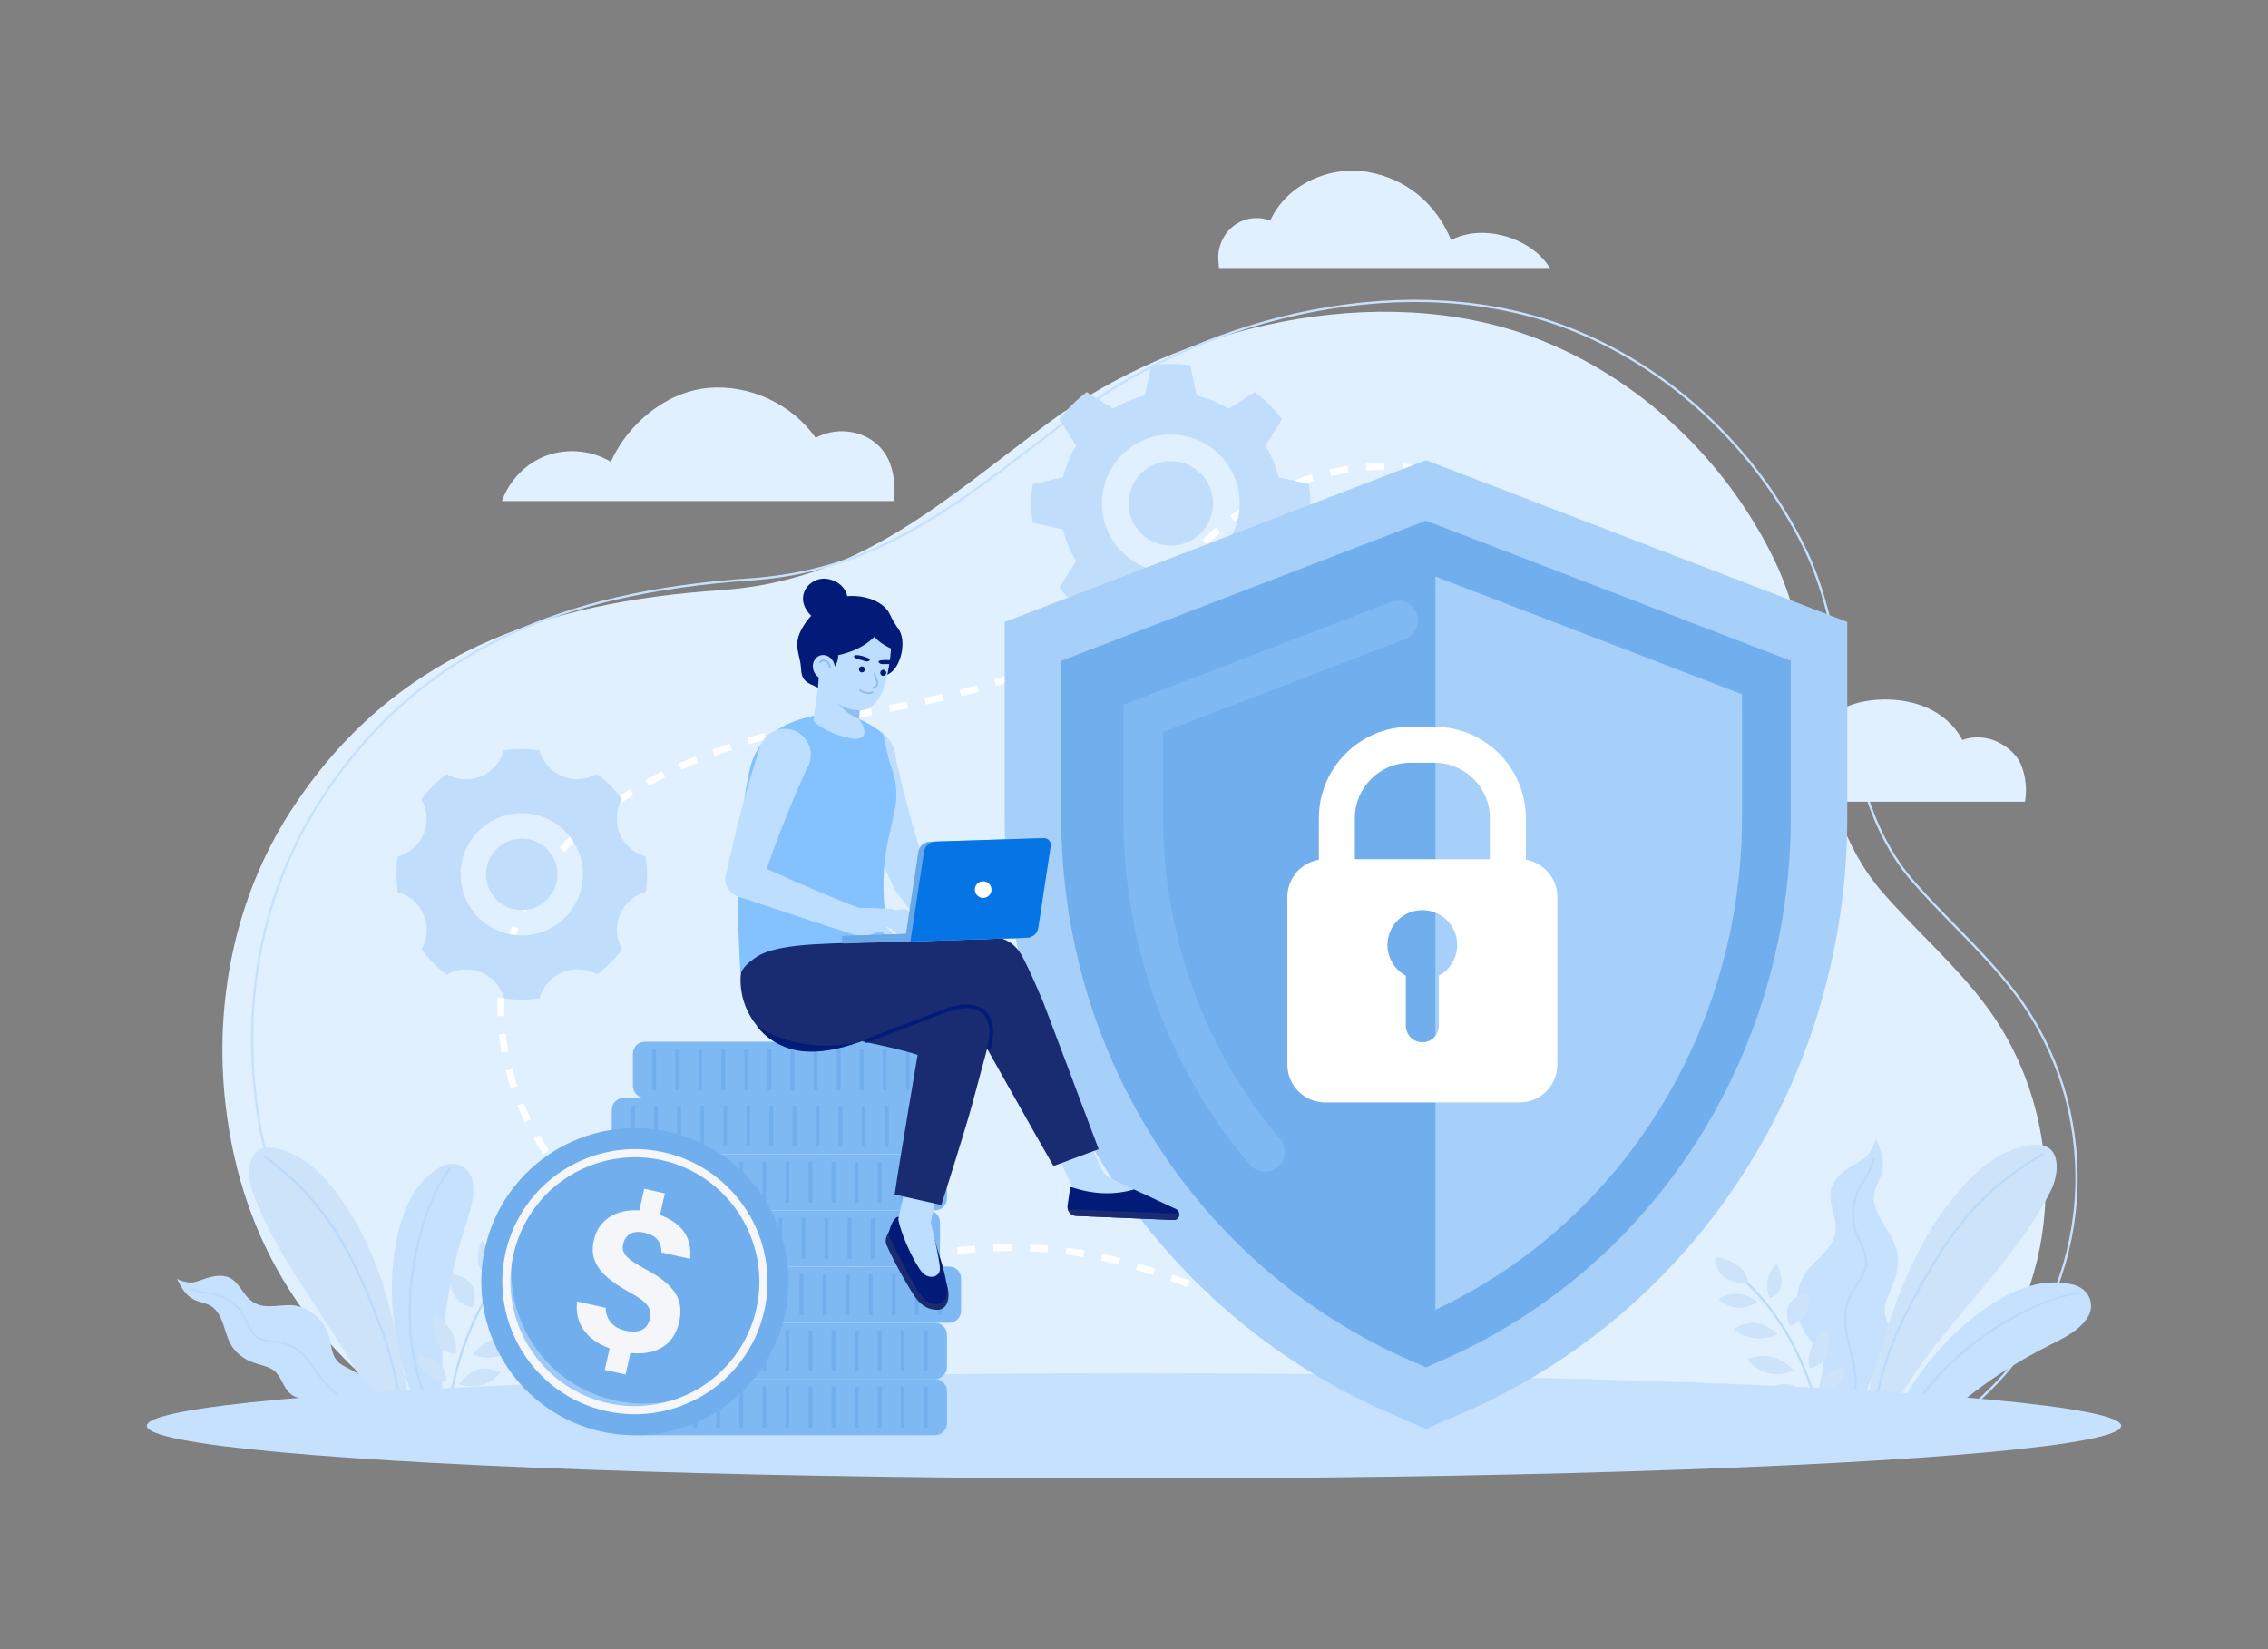 <svg xmlns="http://www.w3.org/2000/svg" enable-background="new 0 0 2750 2000" viewBox="0 0 2750 2000" id="Paymentsecurity"><rect x="0" y="0" width="2750" height="2000" fill="#808080" stroke="none"/><g fill="#000000" class="color000000 svgShape"><g fill="#000000" class="color000000 svgShape"><g fill="#000000" class="color000000 svgShape"><path fill="#e1f0ff" d="M501.07,1717.56H2353.4c14.08-11.9,27.25-24.7,39.33-38.52c111.47-127.53,116.31-323.1,15.92-458.54
				c-36.73-49.55-83.32-89.58-125.18-137.34c-97.62-111.38-69.88-275.76-132.07-404.21c-58.94-121.73-164.32-221.7-291.26-269.61
				c-188.12-71-429.5-14.24-587.31,102.27c-130.59,96.41-230.36,192.64-399.24,204.14c-212.75,14.49-397.65,76.25-521.61,268.66
				c-67.36,104.56-92.59,231.92-78.57,354.68C293.23,1512.79,380.63,1634.15,501.07,1717.56z" class="colore1f2ff svgShape"></path></g><g fill="#000000" class="color000000 svgShape"><g fill="#000000" class="color000000 svgShape"><path fill="#c6e1fd" d="M2390.46,1707.18H537.2l-0.35-0.24c-133.58-92.51-210.48-220.34-228.74-380.04
					c-14.61-128.01,13.41-254.48,78.92-356.09c58.93-91.45,133.63-157.46,228.38-201.8c80.31-37.56,176.74-59.73,294.8-67.77
					c143.78-9.82,236.05-80.33,342.9-161.97c16.92-12.95,36.1-27.63,55.29-41.76c79.61-58.78,180.15-102.06,283.09-121.85
					c110.63-21.22,216.51-14.54,306.16,19.31c125.46,47.32,232.04,145.96,292.42,270.63c26.03,53.78,36.51,114.58,46.64,173.38
					c14.06,81.57,28.58,165.83,85.1,230.34c15.86,18.11,32.15,34.87,50.27,53.35c26.96,27.62,52.42,53.7,75.03,84.13
					c49.06,66.24,74.58,149.18,71.88,233.57c-2.7,85.02-33.92,165.86-87.9,227.63c-11.89,13.55-25.2,26.57-39.58,38.7l-0.4,0.42
					L2390.46,1707.18z M538.05,1704.43h1851.88c14.21-12,27.36-24.87,39.1-38.25c53.56-61.28,84.54-141.51,87.22-225.9l0,0
					c2.69-83.77-22.65-166.11-71.34-231.84c-22.5-30.28-47.9-56.29-74.79-83.84c-18.15-18.51-34.47-35.3-50.38-53.46
					c-57.03-65.1-71.62-149.75-85.73-231.62c-10.11-58.69-20.55-119.29-46.41-172.72c-60.08-124.05-166.11-222.19-290.91-269.25
					c-89.19-33.68-194.54-40.31-304.68-19.19c-102.55,19.72-202.69,62.82-281.98,121.37c-19.17,14.12-38.34,28.79-55.25,41.73
					C1147.58,623.36,1055,694.1,910.39,703.97c-117.71,8.02-213.82,30.11-293.81,67.53c-94.27,44.11-168.6,109.8-227.24,200.8
					c-65.16,101.08-93.04,226.9-78.49,354.29C329,1485.4,405.44,1612.52,538.05,1704.43z" class="colorc6e5fd svgShape"></path></g></g><g fill="#000000" class="color000000 svgShape"><g fill="#000000" class="color000000 svgShape"><path fill="#c6e1fd" d="M483.88,1639.29c6.89,30.72,15.2,59.1,38.16,83.66c0.34,0.37,0.75,0.82,1.23,1.36l16.59,1.3
					c0.29-4.97-1.46-11.52-2.28-15.53l0-0.03c-0.19-0.96-0.33-1.76-0.37-2.37c-0.11-1.93-0.25-3.86-0.33-5.78
					c-0.5-9-0.79-18.01-0.92-27.04c-0.03-2-0.03-4.02,0-6.05c-0.07-9.78,0.15-19.6,0.6-29.39c0.51-11.52,1.36-23.05,2.58-34.57
					c1.86-18.04,4.57-36.07,8.21-54.03c4.22-20.96,9.65-41.56,16.29-62.12c5.95-18.48,13.26-38.31,9.12-57.24
					c-3.65-16.71-22.21-26.37-40.25-15.31c-28,17.17-41.87,46.81-48.97,75.32C471.44,1540.09,473.13,1591.53,483.88,1639.29z" class="colorc6e5fd svgShape"></path></g><g fill="#000000" class="color000000 svgShape"><g fill="#000000" class="color000000 svgShape"><path fill="#b9dafb" d="M528.58,1724.73l3.16,0.25c0-0.03-0.02-0.03-0.02-0.05c-13.61-23.49-22.76-49.18-27.9-75.79
						c-8.57-44.49-6.55-90.96,3.15-135.11c7.29-33.25,18.63-68.48,39.57-95.85c1.03-1.36-1.14-2.85-2.14-1.51
						c-10.84,14.13-18.67,30.52-25.12,47.05C487.47,1545.42,484.3,1646.99,528.58,1724.73z" class="colorb9e0fb svgShape"></path></g></g><g fill="#000000" class="color000000 svgShape"><g fill="#000000" class="color000000 svgShape"><path fill="#b9dafb" d="M543.19,1723.5c0.58-5.11,1.28-10.19,2.07-15.3v-0.03c10.17-66.32,34.9-132.04,80.47-181.93
						c0.52-0.6,1.07-1.21,1.62-1.78c1.15-1.23-0.71-3.09-1.86-1.83c-1.13,1.21-2.23,2.41-3.3,3.64
						c-43.18,48.16-67.42,110.39-78.27,173.83c-1.31,7.78-2.44,15.56-3.35,23.35c-0.03,0.03-0.03,0.03-0.03,0.05H543.19z" class="colorb9e0fb svgShape"></path></g></g><g fill="#000000" class="color000000 svgShape"><g fill="#000000" class="color000000 svgShape"><path fill="#cde3f9" d="M589.62,1594.8c8.83,3.92,19.4,5.1,29.48,3.28s19.63-6.63,26.62-13.41c-8.45-4.94-17.31-7.94-27.75-6.32
						S596.39,1587.49,589.62,1594.8z" class="colorcde8f9 svgShape"></path></g><g fill="#000000" class="color000000 svgShape"><path fill="#cde3f9" d="M556.55,1678.8c8.95,2.95,19.04,3.14,28.16,0.52c9.12-2.62,17.19-8.03,22.54-15.09
						c-8.78-3.95-17.59-6.02-27.07-3.56S561.6,1671.26,556.55,1678.8z" class="colorcde8f9 svgShape"></path></g><g fill="#000000" class="color000000 svgShape"><path fill="#cde3f9" d="M584.2,1504.91c12.74,10.47,17.51,27.67,11.88,42.86c-8.41-1.56-15.41-9.13-16.42-16.56
						C578.65,1523.78,579.94,1511.72,584.2,1504.91z" class="colorcde8f9 svgShape"></path></g><g fill="#000000" class="color000000 svgShape"><path fill="#cde3f9" d="M612.44,1551.41c15.3,10.43,36.53,7.38,49.25-7.08C645.95,1535.23,626.09,1538.46,612.44,1551.41z" class="colorcde8f9 svgShape"></path></g><g fill="#000000" class="color000000 svgShape"><path fill="#cde3f9" d="M526.21,1594.2c18.35,9.6,28.99,28.8,26.53,47.87c-10.59-0.05-21.18-7.46-24.52-15.98
						C524.88,1617.57,523.01,1603.1,526.21,1594.2z" class="colorcde8f9 svgShape"></path></g><g fill="#000000" class="color000000 svgShape"><path fill="#cde3f9" d="M573.5,1642.86c21.43,9.01,46.16,0.9,57.39-18.81C609.33,1616.7,586.28,1624.73,573.5,1642.86z" class="colorcde8f9 svgShape"></path></g><g fill="#000000" class="color000000 svgShape"><path fill="#cde3f9" d="M540.75,1675.38c1.82-17.77-12.57-31.14-33.41-31.04C507.03,1661.56,520.87,1673.84,540.75,1675.38z" class="colorcde8f9 svgShape"></path></g><g fill="#000000" class="color000000 svgShape"><path fill="#cde3f9" d="M662.08,1490.06c-10.07,1.96-19.91,5.99-27.42,12.35c-7.52,6.36-12.52,15.17-12.45,23.97
						c10.74-0.01,22.83-2.98,30.42-9.97C660.21,1509.41,662.79,1499.29,662.08,1490.06z" class="colorcde8f9 svgShape"></path></g><g fill="#000000" class="color000000 svgShape"><path fill="#cde3f9" d="M546.14,1544.84c-1.22,8.81-0.05,17.88,4.49,25.52c4.54,7.64,12.65,13.73,22.47,15.58
						c3.61-8.95,4.39-19.65-0.83-27.5C567.05,1550.61,556.65,1546.26,546.14,1544.84z" class="colorcde8f9 svgShape"></path></g></g><g fill="#000000" class="color000000 svgShape"><path fill="#cde3f9" d="M411.26,1450.52c-19.71-27.22-45.97-52.59-79.08-58.38c-33.14-5.79-33.69,32-26,53.07
					c36.2,99.26,115.01,177.94,154.81,275.82c8.19,20.13,28.81,27.66,34.29,1.11c3.38-16.38-1.77-34.21-4.57-50.24
					C476.86,1592.53,459.16,1516.68,411.26,1450.52z" class="colorcde8f9 svgShape"></path></g><g fill="#000000" class="color000000 svgShape"><g fill="#000000" class="color000000 svgShape"><path fill="#b9dafb" d="M322.22,1401.94c38.09,27.71,70.36,63.09,94.07,103.83c13.77,23.65,24.82,48.93,35.28,74.19
						c9.77,23.57,18.54,47.6,25.07,72.28c7.38,27.91,11.67,56.57,11.31,85.48c-0.02,1.69-2.64,1.53-2.62-0.15
						c0.65-51.44-13.87-101.36-32.93-148.69c-18.65-46.3-39.91-91.63-72.44-129.94c-17.47-20.57-37.37-38.93-59.19-54.81
						C319.41,1403.13,320.85,1400.94,322.22,1401.94L322.22,1401.94z" class="colorb9e0fb svgShape"></path></g></g><g fill="#000000" class="color000000 svgShape"><path fill="#c6e1fd" d="M2179.6,1592.75c1.62,9.26,5.13,18.16,10.5,25.86c1.26,1.81,2.59,3.57,3.99,5.31
					c4.64,5.84,9.71,11.5,13.02,17.9c1.43,2.79,2.52,5.72,3.12,8.85c0.46,2.44,0.57,4.86,0.46,7.3c-0.36,7.3-2.79,14.61-4.39,21.97
					c-0.87,3.96-1.48,7.97-1.38,11.99c0.23,10.2,4.94,19.7,10.18,28.99l46.87,2.81c0.99-6.92,0.69-14.16,0.3-21.22
					c-0.5-9.11,1.28-18.3,5.03-26.6c2.25-5.06,5.23-9.79,8.87-13.98c2.11-2.42,4.24-4.6,6.26-6.71c1.37-1.36,2.68-2.7,3.92-4.04
					c0-0.03,0.03-0.02,0.03-0.02c6.54-6.98,11.15-13.82,9.37-26.19c-0.02-0.16-0.03-0.29-0.08-0.45c-0.22-1.51-0.55-3.03-0.94-4.49
					c-1.5-5.58-3.97-10.92-5.98-16.32c-2.76-7.31-4.74-14.7-2.6-22.81c3.28-12.3,10.37-22.82,13.25-35.35
					c2.85-12.53,2.64-25.25-2.26-37.25c-8.07-19.88-26.64-36.88-25.04-58.31c0.6-8.29,4.7-14.84,7.77-22.29
					c3.01-7.35,3.84-15.49,2.53-23.34c-1.41-8.38-4.75-16.3-8.22-24.07c-0.12,5.43-5.59,15.31-7.9,18.45
					c-4.34,5.91-9.09,8.06-15.14,11.64c-11.7,6.91-24.14,14.72-29.67,27.73c-7.3,17.07,6.12,36.25,4.1,54.69
					c-2.82,25.63-30.11,36.73-40.38,57.85c-1.7,3.47-3.08,7.09-4.09,10.83C2178.25,1571.54,2177.75,1582.38,2179.6,1592.75z" class="colorc6e5fd svgShape"></path></g><g fill="#000000" class="color000000 svgShape"><path fill="#c6e1fd" d="M2293.36,1725.6l52.5,3.15c24.81-23.29,51.66-44.63,80.54-63.58c18.23-11.95,37.07-22.82,56.69-32.75
					c17.68-8.92,37.29-17.85,48.03-34.42c9.51-14.65,3.2-35.01-17.73-40.15c-32.55-7.96-63.95,3.2-89.73,18.51
					c-43.9,26.06-80,64.16-106.9,106.2C2307.72,1696.67,2299.4,1710.6,2293.36,1725.6z" class="colorc6e5fd svgShape"></path></g><g fill="#000000" class="color000000 svgShape"><g fill="#000000" class="color000000 svgShape"><path fill="#b9dafb" d="M2307.09,1726.42l2.98,0.18c4.19-7.68,8.76-15.12,13.7-22.36c26.27-38.4,61.69-70.48,100.97-95.19
						c29.19-18.36,62.62-35.25,97.27-39.66c1.67-0.22,1.11-2.77-0.53-2.55c-17.99,2.28-35.44,8.32-51.99,15.49
						C2403.64,1610.83,2341.69,1661.93,2307.09,1726.42z" class="colorb9e0fb svgShape"></path></g></g><g fill="#000000" class="color000000 svgShape"><g fill="#000000" class="color000000 svgShape"><path fill="#b9dafb" d="M2114.68,1554.35c0.55,0.52,1.13,1.02,1.68,1.57c48.71,45.49,77.27,108.77,91.24,173.28h2.65
						c-13.86-64.49-42.24-127.84-90.48-173.65c-1.07-1.05-2.15-2.04-3.22-3.04C2115.31,1551.36,2113.45,1553.22,2114.68,1554.35z" class="colorb9e0fb svgShape"></path></g></g><g fill="#000000" class="color000000 svgShape"><g fill="#000000" class="color000000 svgShape"><path fill="#cde3f9" d="M2155.58,1617.68c-8.01,4.35-17.86,6.25-27.48,5.29c-9.62-0.96-18.96-4.76-26.04-10.62
						c7.58-5.28,15.68-8.77,25.62-8.03C2137.63,1605.07,2148.67,1611.31,2155.58,1617.68z" class="colorcde8f9 svgShape"></path></g><g fill="#000000" class="color000000 svgShape"><path fill="#cde3f9" d="M2193,1694.2c-8.2,3.45-17.67,4.38-26.44,2.6c-8.77-1.78-16.77-6.26-22.33-12.5
						c7.96-4.38,16.09-6.99,25.19-5.38C2178.52,1680.53,2187.68,1687.49,2193,1694.2z" class="colorcde8f9 svgShape"></path></g><g fill="#000000" class="color000000 svgShape"><path fill="#cde3f9" d="M2153.93,1532.73c-11.2,10.81-14.39,27.33-7.96,41.21c7.79-2.1,13.8-9.75,14.2-16.81
						C2160.58,1550.07,2158.45,1538.81,2153.93,1532.73z" class="colorcde8f9 svgShape"></path></g><g fill="#000000" class="color000000 svgShape"><path fill="#cde3f9" d="M2130.87,1578.59c-13.61,10.96-33.8,9.68-46.85-2.97C2098.13,1565.89,2117.06,1567.43,2130.87,1578.59z" class="colorcde8f9 svgShape"></path></g><g fill="#000000" class="color000000 svgShape"><path fill="#cde3f9" d="M2215.17,1612.35c-16.54,10.41-25.1,29.26-21.36,47.01c9.96-0.84,19.36-8.61,21.86-16.87
						S2218.86,1620.49,2215.17,1612.35z" class="colorcde8f9 svgShape"></path></g><g fill="#000000" class="color000000 svgShape"><path fill="#cde3f9" d="M2174.36,1661.67c-19.48,10.08-43.34,4.31-55.39-13.38C2138.7,1639.76,2160.97,1645.58,2174.36,1661.67z" class="colorcde8f9 svgShape"></path></g><g fill="#000000" class="color000000 svgShape"><path fill="#cde3f9" d="M2207.6,1689.79c-3.05-16.57,9.49-30.23,29.09-31.7C2238.27,1674.27,2226.18,1686.85,2207.6,1689.79z" class="colorcde8f9 svgShape"></path></g><g fill="#000000" class="color000000 svgShape"><path fill="#cde3f9" d="M2079.58,1524.61c9.62,1.09,19.17,4.14,26.72,9.56c7.55,5.42,12.92,13.32,13.51,21.61
						c-10.1,0.79-21.69-1.09-29.36-7.09C2082.78,1542.67,2079.6,1533.34,2079.58,1524.61z" class="colorcde8f9 svgShape"></path></g><g fill="#000000" class="color000000 svgShape"><path fill="#cde3f9" d="M2192.73,1567.43c1.81,8.19,1.39,16.81-2.31,24.34s-10.87,13.86-19.97,16.34
						c-4.07-8.14-5.6-18.15-1.28-25.92S2182.95,1569.55,2192.73,1567.43z" class="colorcde8f9 svgShape"></path></g></g><g fill="#000000" class="color000000 svgShape"><path fill="#cde3f9" d="M2381.68,1437.05c22.75-24.74,51.79-46.88,85.35-48.76c33.59-1.89,29.73,35.7,19.64,55.74
					c-47.52,94.36-134.97,163.32-185.91,255.89c-10.48,19.04-31.84,24.11-34.18-2.89c-1.45-16.66,5.75-33.77,10.39-49.37
					C2299.97,1570.44,2326.39,1497.18,2381.68,1437.05z" class="colorcde8f9 svgShape"></path></g><g fill="#000000" class="color000000 svgShape"><g fill="#000000" class="color000000 svgShape"><path fill="#b9dafb" d="M2476.95,1401.52c-41.3,23.22-77.64,54.93-105.85,93.03c-15.38,20.78-28.55,43.22-41.21,65.73
						c-12.59,22.38-24.27,45.35-33.75,69.24c-10.71,26.99-18.47,55.06-21.49,83.99c-0.17,1.67-2.79,1.52-2.62-0.16
						c5.32-50.84,25.17-98.45,49.34-143.04c24.44-45.1,51.58-88.87,89.48-123.96c19.7-18.24,41.53-34.01,64.93-47.16
						C2477.24,1398.35,2478.42,1400.7,2476.95,1401.52L2476.95,1401.52z" class="colorb9e0fb svgShape"></path></g></g><g fill="#000000" class="color000000 svgShape"><g fill="#000000" class="color000000 svgShape"><path fill="#b9dafb" d="M2248.68,1676.12c0.11,15.65-2.18,31.19-5.7,46.46l2.69,0.16c3.81-16.73,6.2-33.81,5.52-50.91
						c-0.97-24.1-12.02-46.45-12.65-70.56c-0.37-13.17,3.17-25.69,10.19-36.85c5.4-8.63,12.28-16.93,14.82-27.02
						c2.27-9-0.67-17.76-4.35-25.96c-5.56-12.41-11.08-23.66-11-37.62c0.08-13.22,3.06-25.59,10.11-36.8
						c6.3-9.99,11.78-19.61,15.09-31.07c0.46-1.63-2.01-2.46-2.47-0.83c-2.32,7.97-5.5,15.55-9.84,22.67
						c-3,4.91-6.37,9.57-8.99,14.71c-5.41,10.6-7.08,23.99-6.37,35.76c0.65,11.09,4.62,20.54,9.31,30.43
						c6.2,13.08,9.22,24.41,1.99,37.76c-4.93,9.08-11.7,17.02-15.84,26.53c-4.48,10.34-5.88,21.51-5.03,32.69
						C2238.02,1629.7,2248.51,1651.85,2248.68,1676.12z" class="colorb9e0fb svgShape"></path></g></g><g fill="#000000" class="color000000 svgShape"><path fill="#c6e1fd" d="M389.18,1602.02c4.7,5.66,8.22,12.27,10.09,19.37c0.44,1.67,0.81,3.36,1.14,5.07
					c1.13,5.73,1.93,11.62,4.06,16.84c0.94,2.27,2.13,4.4,3.69,6.35c1.22,1.51,2.61,2.81,4.12,3.97c4.53,3.49,10.13,5.74,15.32,8.53
					c2.8,1.49,5.33,3.36,7.85,5.26c9.92,7.49,20.9,18.87,25.35,48.51l-35.33,1.62c-4.63-2.92-8.79-6.77-12.8-10.58
					c-5.18-4.92-11.56-8.52-18.41-10.49c-4.16-1.23-8.49-1.85-12.83-1.8c-2.51,0.03-4.89,0.19-7.17,0.33
					c-1.51,0.12-2.97,0.23-4.4,0.28c-0.02-0.01-0.03,0-0.03,0c-7.48,0.35-13.89-0.37-20.36-7.7c-0.09-0.09-0.16-0.17-0.23-0.28
					c-0.79-0.9-1.52-1.86-2.2-2.84c-2.56-3.72-4.5-7.9-6.7-11.84c-2.95-5.35-6.36-10.27-12.28-13.11c-9-4.28-18.86-5.39-27.79-10.03
					c-8.92-4.66-16.39-11.23-21.06-20.23c-7.76-14.89-8.47-34.58-22.06-44.49c-5.24-3.84-11.23-4.73-17.23-6.67
					c-5.91-1.93-11.18-5.57-15.2-10.33c-4.28-5.09-7.31-11.09-10.18-17.1c3.29,2.68,11.96,4.43,15.01,4.65
					c5.72,0.41,9.42-1.33,14.61-3.12c10.05-3.47,21.02-6.92,31.57-3.63c13.88,4.31,18.5,22.03,30.52,30.17
					c16.71,11.32,37.16,0.68,54.96,5.27c2.93,0.74,5.78,1.76,8.53,3.06C377.23,1590.46,383.94,1595.66,389.18,1602.02z" class="colorc6e5fd svgShape"></path></g><g fill="#000000" class="color000000 svgShape"><g fill="#000000" class="color000000 svgShape"><path fill="#b9dafb" d="M403.85,1685.47c9.27,8,19.7,14.51,30.58,20.16l-1.27,1.69c-11.9-6.21-23.29-13.45-33.14-22.52
						c-13.87-12.8-21.59-30.72-35.64-43.32c-7.67-6.9-16.92-11.14-27.13-12.61c-7.88-1.16-16.32-1.27-23.62-4.86
						c-6.52-3.21-10.25-9.4-13.27-15.76c-4.58-9.6-8.49-18.6-16.85-25.63c-7.93-6.66-16.81-11.16-27.06-12.64
						c-9.15-1.31-17.66-2.92-26.17-6.76c-1.2-0.55-0.45-2.44,0.76-1.89c5.93,2.66,12.06,4.61,18.5,5.63
						c4.45,0.7,8.93,1.05,13.33,2.1c9.06,2.15,17.89,7.94,24.55,14.34c6.28,6.01,9.9,13.17,13.42,20.98
						c4.65,10.33,9.88,17.88,21.5,20.33c7.91,1.66,16.08,1.65,23.85,4.01c8.43,2.57,15.81,7.4,22.04,13.58
						C381.58,1655.58,389.47,1673.06,403.85,1685.47z" class="colorb9e0fb svgShape"></path></g></g></g><g fill="#000000" class="color000000 svgShape"><ellipse cx="1375" cy="1729.19" fill="#c6e1fd" rx="1197" ry="63.78" class="colorc6e5fd svgShape"></ellipse></g><g fill="#000000" class="color000000 svgShape"><g fill="#000000" class="color000000 svgShape"><path fill="#e1f0ff" d="M1477.33,315.9c-1.38-15.95,5.88-32.39,18.61-42.1s29.29-11.88,44.3-6.34
					c19.39-43.36,71.72-67.05,118.5-58.82c46.78,8.22,82.63,38.51,100.75,82.41c39.92-20.89,99.14-1.86,120.42,34.98h-401.8
					L1477.33,315.9z" class="colore1f2ff svgShape"></path></g><g fill="#000000" class="color000000 svgShape"><path fill="#e1f0ff" d="M1083.78,607.66H608.61c9.06-25.27,29.25-46.27,54.53-55.3c25.28-9.03,54.54-6.13,77.55,7.68
					c20.49-46.1,66.87-84.58,117.08-89.46s102.22,19.04,131.2,60.33c11.66-5.94,24.69-8.94,37.77-7.65
					c25.09,2.46,45.59,17.34,53.47,41.69C1084.38,577.8,1085.76,592.33,1083.78,607.66z" class="colore1f2ff svgShape"></path></g><g fill="#000000" class="color000000 svgShape"><path fill="#e1f0ff" d="M2455.37,972.24l-383.92,0c3.1-24.24,22.9-47.13,44.06-54.89c20.94-7.69,44.06-6.09,62.66,7.62
					c16.55-45.77,49.9-70.79,90.47-75.64c39.49-4.72,83.08,6.04,106.35,40.65c1.61,2.4,3.11,4.88,4.48,7.42
					c13.81-5.19,29.69-3.9,42.98,2.51c11.29,5.45,22.72,14.88,27.78,26.72C2456.25,940.7,2457.96,957.2,2455.37,972.24z" class="colore1f2ff svgShape"></path></g></g><g fill="#000000" class="color000000 svgShape"><g fill="#000000" class="color000000 svgShape"><path fill="#ffffff" d="M1760.35,1636.51l-0.16-8.25c7.29-0.13,14.64-0.42,21.85-0.83l0.48,8.23
					C1775.21,1636.09,1767.75,1636.37,1760.35,1636.51z M1738.17,1636.5c-7.34-0.15-14.8-0.44-22.17-0.87l0.48-8.23
					c7.26,0.43,14.61,0.71,21.85,0.86L1738.17,1636.5z M1804.65,1633.94l-0.81-8.21c7.29-0.72,14.59-1.59,21.69-2.6l1.16,8.17
					C1819.47,1632.32,1812.05,1633.21,1804.65,1633.94z M1693.88,1633.89c-7.39-0.73-14.81-1.61-22.04-2.62l1.14-8.17
					c7.12,0.99,14.42,1.86,21.7,2.57L1693.88,1633.89z M1649.93,1627.75c-5.39-0.99-10.72-2.05-16-3.2l-5.74-1.28l1.83-8.05
					l5.67,1.26c5.18,1.13,10.42,2.18,15.72,3.15L1649.93,1627.75z M1848.61,1627.7l-1.52-8.11c7.22-1.35,14.41-2.88,21.35-4.54
					l1.91,8.02C1863.29,1624.77,1855.97,1626.32,1848.61,1627.7z M1606.67,1617.96c-7.14-1.88-14.24-3.88-21.32-5.97l2.34-7.91
					c7,2.07,14.03,4.04,21.09,5.9L1606.67,1617.96z M1891.93,1617.25l-2.5-7.86c6.8-2.16,13.59-4.72,20.19-7.61l3.31,7.56
					C1906.07,1612.34,1899,1615,1891.93,1617.25z M1564.21,1605.47c-7.01-2.25-14.01-4.58-20.98-6.97l2.67-7.8
					c6.93,2.37,13.87,4.68,20.83,6.91L1564.21,1605.47z M1932.98,1599.29l-4.06-7.18c6.19-3.5,12.34-7.39,18.26-11.55l4.74,6.75
					C1945.79,1591.62,1939.41,1595.65,1932.98,1599.29z M1522.38,1591.21c-6.92-2.47-13.83-4.99-20.74-7.52l2.84-7.75
					c6.88,2.53,13.77,5.03,20.67,7.5L1522.38,1591.21z M1480.97,1576.04l-20.65-7.65l2.86-7.74l20.66,7.66L1480.97,1576.04z
					 M1969.64,1573.59l-5.35-6.28c5.45-4.64,10.77-9.61,15.83-14.77l5.89,5.77C1980.78,1563.65,1975.28,1568.79,1969.64,1573.59z
					 M1439.67,1560.82c-6.89-2.49-13.79-4.96-20.7-7.37l2.72-7.79c6.94,2.43,13.87,4.9,20.79,7.4L1439.67,1560.82z M942.37,1548.24
					l-0.06-8.25c7.07-0.05,14.41-0.27,21.83-0.66l0.44,8.24C957.03,1547.97,949.56,1548.19,942.37,1548.24z M920.14,1547.83
					c-7.49-0.34-14.96-0.91-22.21-1.67l0.86-8.2c7.08,0.75,14.39,1.3,21.72,1.64L920.14,1547.83z M1398.18,1546.38
					c-5.77-1.91-11.56-3.78-17.37-5.58l-3.52-1.08l2.41-7.89l3.56,1.1c5.85,1.82,11.69,3.7,17.51,5.63L1398.18,1546.38z
					 M986.69,1545.97l-0.75-8.22c7.25-0.66,14.51-1.44,21.78-2.32l0.99,8.19C1001.37,1544.51,994.03,1545.3,986.69,1545.97z
					 M875.85,1543.11c-7.32-1.25-14.67-2.77-21.84-4.5l1.94-8.02c6.99,1.69,14.15,3.17,21.29,4.39L875.85,1543.11z M2000.96,1541.67
					l-6.37-5.24c4.57-5.56,8.96-11.38,13.04-17.31l6.79,4.68C2010.21,1529.91,2005.68,1535.93,2000.96,1541.67z M1030.64,1540.7
					l-1.18-8.16c7.22-1.04,14.46-2.15,21.71-3.31l1.3,8.15C1045.17,1538.53,1037.9,1539.65,1030.64,1540.7z M1074.24,1533.79
					l-1.36-8.14l21.72-3.66l1.37,8.14L1074.24,1533.79z M1356.26,1533.76c-7.05-1.84-14.2-3.55-21.25-5.08l1.75-8.06
					c7.16,1.55,14.42,3.29,21.58,5.16L1356.26,1533.76z M832.52,1532.62c-3.33-1.06-6.67-2.18-10.02-3.36
					c-3.7-1.31-7.37-2.69-11.01-4.13l3.05-7.67c3.54,1.41,7.11,2.75,10.71,4.02c3.26,1.15,6.51,2.24,9.76,3.27L832.52,1532.62z
					 M1117.66,1526.53l-1.3-8.15c7.36-1.18,14.65-2.25,21.89-3.23l1.1,8.17C1132.18,1524.3,1124.95,1525.37,1117.66,1526.53z
					 M1313.58,1524.5c-7.14-1.23-14.41-2.33-21.6-3.24l1.05-8.19c7.3,0.94,14.69,2.05,21.95,3.3L1313.58,1524.5z M1161.1,1520.73
					l-0.86-8.21c7.4-0.78,14.75-1.44,22.07-1.97l0.61,8.23C1175.68,1519.31,1168.41,1519.96,1161.1,1520.73z M1270.26,1518.96
					c-7.15-0.6-14.49-1.06-21.8-1.36l0.34-8.24c7.43,0.31,14.88,0.77,22.15,1.38L1270.26,1518.96z M1204.75,1517.56l-0.31-8.24
					c7.32-0.28,14.68-0.42,21.86-0.42l0.31,8.25C1219.22,1517.15,1211.97,1517.29,1204.75,1517.56z M791.07,1516.14
					c-6.63-3.21-13.27-6.72-19.72-10.43l4.11-7.15c6.29,3.61,12.75,7.03,19.21,10.15L791.07,1516.14z M2026.33,1504.86l-7.17-4.09
					c3.58-6.27,6.92-12.75,9.94-19.26l7.49,3.47C2033.47,1491.7,2030.02,1498.39,2026.33,1504.86z M752.4,1493.94
					c-6.11-4.1-12.2-8.48-18.09-13.04l5.04-6.53c5.74,4.44,11.68,8.71,17.64,12.71L752.4,1493.94z M717.13,1466.68
					c-5.52-4.88-10.97-10.03-16.2-15.31l5.86-5.81c5.1,5.15,10.42,10.17,15.81,14.94L717.13,1466.68z M2045.12,1464.29l-7.76-2.81
					c2.47-6.8,4.65-13.76,6.48-20.67l7.98,2.12C2049.92,1450.07,2047.67,1457.26,2045.12,1464.29z M685.75,1435.05
					c-4.87-5.6-9.61-11.41-14.09-17.27l6.56-5.01c4.37,5.72,8.99,11.39,13.76,16.86L685.75,1435.05z M2056.57,1421.03l-8.13-1.38
					c1.21-7.13,2.07-14.35,2.58-21.47l8.23,0.59C2058.72,1406.15,2057.82,1413.64,2056.57,1421.03z M658.71,1399.65
					c-4.1-6.15-8.06-12.52-11.76-18.93l7.14-4.12c3.61,6.26,7.47,12.48,11.48,18.48L658.71,1399.65z M2051.47,1376.6
					c-0.22-7.23-0.82-14.46-1.79-21.5l8.17-1.13c1.01,7.33,1.63,14.86,1.86,22.38L2051.47,1376.6z M636.44,1361.06
					c-3.28-6.66-6.37-13.49-9.19-20.31l7.63-3.15c2.74,6.65,5.76,13.32,8.96,19.81L636.44,1361.06z M2045.57,1333.94
					c-1.76-6.98-3.94-13.89-6.47-20.53l7.71-2.93c2.64,6.94,4.91,14.16,6.75,21.44L2045.57,1333.94z M619.44,1319.86
					c-2.37-7.05-4.51-14.25-6.36-21.38l7.99-2.08c1.8,6.95,3.89,13.96,6.2,20.83L619.44,1319.86z M2030.31,1293.76
					c-3.29-6.33-7-12.55-11.02-18.5l6.83-4.62c4.2,6.21,8.07,12.71,11.51,19.32L2030.31,1293.76z M608.23,1276.7
					c-1.36-7.29-2.46-14.72-3.28-22.08l8.2-0.91c0.79,7.16,1.87,14.39,3.19,21.48L608.23,1276.7z M2006.23,1258.12
					c-1.65-1.93-3.34-3.83-5.09-5.72c-3.02-3.26-6.22-6.52-9.79-9.94l5.71-5.96c3.69,3.54,7.01,6.91,10.14,10.3
					c1.82,1.97,3.59,3.96,5.3,5.96L2006.23,1258.12z M603.31,1232.35c-0.12-3.48-0.19-6.94-0.19-10.39c0-4,0.08-7.98,0.25-11.94
					l8.24,0.34c-0.16,3.85-0.24,7.72-0.24,11.61c0,3.35,0.06,6.72,0.18,10.1L603.31,1232.35z M1975.13,1227.93
					c-4.63-3.95-9.32-7.82-14.02-11.7l-2.86-2.36l5.26-6.36l2.85,2.36c4.73,3.9,9.45,7.8,14.12,11.77L1975.13,1227.93z
					 M1941.34,1199.57c-6.2-5.44-11.53-10.43-16.29-15.27l5.88-5.78c4.61,4.69,9.79,9.54,15.84,14.85L1941.34,1199.57z
					 M613.36,1188.73l-8.19-0.99c0.89-7.36,2.08-14.77,3.54-22.04l8.09,1.63C615.38,1174.39,614.22,1181.59,613.36,1188.73z
					 M1910.18,1167.46c-4.58-5.82-8.92-12.01-12.9-18.4l7-4.36c3.82,6.13,7.98,12.07,12.38,17.65L1910.18,1167.46z M621.93,1146.27
					L614,1144c2.03-7.1,4.37-14.24,6.97-21.22l7.73,2.88C626.18,1132.44,623.9,1139.37,621.93,1146.27z M1886.48,1129.38
					c-3.22-6.69-6.14-13.66-8.67-20.71l7.77-2.78c2.43,6.78,5.23,13.48,8.33,19.91L1886.48,1129.38z M637.05,1105.64l-7.49-3.47
					c3.11-6.71,6.52-13.41,10.14-19.89l7.2,4.02C643.39,1092.6,640.07,1099.11,637.05,1105.64z M1871.34,1087.18
					c-1.78-7.26-3.19-14.67-4.2-22.05l8.17-1.12c0.97,7.09,2.33,14.23,4.04,21.21L1871.34,1087.18z M658.18,1067.74l-6.89-4.54
					c4.06-6.16,8.42-12.28,12.94-18.18l6.55,5.02C666.38,1055.77,662.14,1061.73,658.18,1067.74z M1865.27,1042.76
					c-0.07-2.14-0.1-4.27-0.1-6.41c0-5.35,0.21-10.76,0.62-16.05l8.22,0.64c-0.39,5.08-0.6,10.27-0.6,15.42
					c0,2.05,0.03,4.1,0.09,6.15L1865.27,1042.76z M684.6,1033.24l-6.18-5.46c4.88-5.53,10.03-10.98,15.31-16.22l5.81,5.86
					C694.38,1022.52,689.36,1027.84,684.6,1033.24z M715.48,1002.59l-5.42-6.22c4.06-3.53,8.26-7.03,12.51-10.4
					c1.56-1.25,3.14-2.48,4.73-3.7l5.03,6.54c-1.55,1.2-3.1,2.4-4.64,3.62C723.55,995.73,719.44,999.15,715.48,1002.59z
					 M1876.89,999.58l-8.1-1.56c0.46-2.43,0.98-4.85,1.54-7.26c1.12-4.82,2.26-9.62,3.42-14.4l8.02,1.94
					c-1.15,4.76-2.29,9.53-3.41,14.32C1877.83,994.94,1877.33,997.26,1876.89,999.58z M749.97,975.99l-4.68-6.79
					c6-4.13,12.27-8.21,18.63-12.13l4.33,7.03C762.01,967.94,755.86,971.94,749.97,975.99z M1887.06,956.96l-8-2.01l5.39-21.36
					l8,2.01L1887.06,956.96z M787.1,953.08l-4-7.22c6.36-3.52,12.97-6.99,19.65-10.33l3.68,7.38
					C799.86,946.2,793.35,949.62,787.1,953.08z M826.19,933.54l-3.39-7.52c6.62-2.99,13.48-5.93,20.38-8.75l3.12,7.64
					C839.49,927.69,832.72,930.6,826.19,933.54z M866.69,916.95l-2.88-7.73c6.92-2.58,13.88-5.05,20.87-7.43l2.66,7.81
					C880.42,911.96,873.53,914.4,866.69,916.95z M1897.74,914.16l-8.02-1.93c1.72-7.15,3.38-14.28,4.94-21.39l8.06,1.77
					C1901.14,899.77,1899.47,906.95,1897.74,914.16z M908.18,902.81l-2.46-7.87c7.04-2.2,14.11-4.31,21.19-6.35l2.28,7.93
					C922.17,898.54,915.16,900.64,908.18,902.81z M950.33,890.64l-2.13-7.97c5.26-1.41,10.52-2.78,15.78-4.12l5.62-1.41l1.98,8.01
					l-5.57,1.4C960.79,887.87,955.56,889.24,950.33,890.64z M992.94,880.15l-1.78-8.06c7.16-1.58,14.37-3.11,21.62-4.59l1.65,8.08
					C1007.22,877.05,1000.05,878.57,992.94,880.15z M1036.01,871.31l-1.57-8.1c7.2-1.39,14.42-2.76,21.66-4.12l1.53,8.1
					C1050.41,868.55,1043.19,869.92,1036.01,871.31z M1907.17,870.9l-8.1-1.53c1.4-7.45,2.62-14.7,3.61-21.56l8.16,1.18
					C1909.82,855.97,1908.59,863.34,1907.17,870.9z M1079.29,863.1l-1.54-8.1c7.2-1.37,14.41-2.76,21.6-4.18l1.6,8.09
					C1093.73,860.34,1086.51,861.72,1079.29,863.1z M1122.58,854.5l-1.71-8.07c7.17-1.51,14.32-3.08,21.44-4.73l1.85,8.04
					C1137,851.39,1129.8,852.97,1122.58,854.5z M1165.67,844.5l-2.06-7.99c7.08-1.82,14.13-3.74,21.11-5.78l2.31,7.92
					C1179.96,840.71,1172.84,842.65,1165.67,844.5z M1208.21,832.05l-2.61-7.83c7.08-2.36,13.99-4.84,20.55-7.36l2.96,7.7
					C1222.44,827.13,1215.41,829.65,1208.21,832.05z M1913.45,826.92l-8.22-0.74c0.67-7.41,1.09-14.71,1.25-21.71l8.25,0.19
					C1914.56,811.83,1914.13,819.32,1913.45,826.92z M1249.64,816.04l-3.36-7.54c5.92-2.64,11.75-5.43,17.32-8.28l2.31-1.19
					l3.76,7.34l-2.31,1.18C1261.66,810.49,1255.69,813.34,1249.64,816.04z M1289.25,796.15l-3.89-7.28
					c6.47-3.45,12.88-6.96,19.23-10.54l4.05,7.19C1302.24,789.12,1295.77,792.66,1289.25,796.15z M1906.15,782.77
					c-0.4-7.28-1.11-14.53-2.12-21.54l8.16-1.18c1.04,7.25,1.78,14.74,2.19,22.27L1906.15,782.77z M1327.78,774.36l-4.26-7.06
					c6.41-3.87,12.65-7.78,18.54-11.62l4.51,6.91C1340.6,766.49,1334.28,770.45,1327.78,774.36z M1364.91,750.08l-4.8-6.71
					c6.03-4.31,11.91-8.71,17.46-13.09l5.11,6.48C1377.02,741.21,1371.04,745.7,1364.91,750.08z M1899.96,740
					c-1.68-6.97-3.73-13.95-6.08-20.74l7.79-2.7c2.44,7.04,4.56,14.28,6.31,21.51L1899.96,740z M1399.77,722.53l-5.44-6.2
					c5.49-4.82,10.86-9.81,15.96-14.83l0.55-0.54l5.79,5.88l-0.53,0.52C1410.87,712.51,1405.39,717.6,1399.77,722.53z
					 M1885.85,699.18c-2.94-6.46-6.26-12.95-9.85-19.28l7.18-4.07c3.71,6.54,7.13,13.25,10.18,19.93L1885.85,699.18z
					 M1432.26,691.26l-5.85-5.82l1.01-1.02c4.9-4.93,9.75-9.79,14.59-14.58l5.8,5.87c-4.82,4.77-9.65,9.62-14.54,14.53
					L1432.26,691.26z M1864.54,661.51c-4.09-5.97-8.49-11.75-13.09-17.18l6.3-5.33c4.77,5.64,9.34,11.64,13.59,17.84L1864.54,661.51
					z M1463.55,660.48l-5.65-6.02c5.82-5.47,11.22-10.33,16.49-14.86l5.38,6.26C1474.59,650.31,1469.28,655.09,1463.55,660.48z
					 M1496.69,632.16l-4.98-6.57c5.99-4.55,12.13-8.87,18.23-12.85l4.51,6.91C1508.5,623.52,1502.53,627.74,1496.69,632.16z
					 M1836.69,628.61c-5.18-4.96-10.68-9.69-16.35-14.06l5.04-6.53c5.9,4.55,11.63,9.47,17.02,14.64L1836.69,628.61z
					 M1533.06,608.48l-3.99-7.22c6.46-3.56,13.15-6.96,19.9-10.09l3.47,7.48C1545.88,601.7,1539.35,605,1533.06,608.48z
					 M1802.56,602.31c-6.08-3.72-12.47-7.19-18.98-10.3l3.56-7.44c6.76,3.23,13.4,6.83,19.73,10.7L1802.56,602.31z M1572.47,590.19
					l-2.95-7.71c6.93-2.65,14.03-5.09,21.1-7.25l2.41,7.89C1586.14,585.23,1579.23,587.61,1572.47,590.19z M1763.65,583.71
					c-6.68-2.4-13.64-4.53-20.68-6.32l2.04-7.99c7.29,1.86,14.5,4.06,21.43,6.55L1763.65,583.71z M1614.03,577.5l-1.86-8.04
					c7.23-1.67,14.6-3.11,21.9-4.26l1.28,8.15C1628.25,574.47,1621.07,575.87,1614.03,577.5z M1721.78,573.01
					c-7.04-1.13-14.28-1.98-21.51-2.51l0.61-8.23c7.46,0.55,14.94,1.42,22.21,2.59L1721.78,573.01z M1656.92,570.76l-0.68-8.22
					c7.44-0.62,14.95-0.96,22.31-1l0.05,8.25C1671.45,569.83,1664.15,570.15,1656.92,570.76z" class="colorffffff svgShape"></path></g></g></g><g fill="#000000" class="color000000 svgShape"><g fill="#000000" class="color000000 svgShape"><g fill="#000000" class="color000000 svgShape"><path fill="#c0defc" d="M1419.6,476.05c-74.24,0-134.43,60.19-134.43,134.43s60.19,134.43,134.43,134.43
					c74.25,0,134.43-60.19,134.43-134.43S1493.84,476.05,1419.6,476.05z M1419.6,693.96c-46.1,0-83.48-37.37-83.48-83.48
					c0-46.1,37.37-83.48,83.48-83.48s83.48,37.37,83.48,83.48C1503.07,656.59,1465.7,693.96,1419.6,693.96z" class="colorc0e2fc svgShape"></path></g></g><g fill="#000000" class="color000000 svgShape"><g fill="#000000" class="color000000 svgShape"><circle cx="1419.6" cy="610.48" r="51.22" fill="#c0defc" class="colorc0e2fc svgShape"></circle></g></g><g fill="#000000" class="color000000 svgShape"><g fill="#000000" class="color000000 svgShape"><g fill="#000000" class="color000000 svgShape"><path fill="#c0defc" d="M1441.29,442.75c-7.27-0.94-14.57-1.42-21.69-1.42c-7.13,0-14.43,0.48-21.7,1.42l-1.76,0.23l-13.87,62.1
						h74.66l-13.88-62.1L1441.29,442.75z" class="colorc0e2fc svgShape"></path></g></g><g fill="#000000" class="color000000 svgShape"><g fill="#000000" class="color000000 svgShape"><path fill="#c0defc" d="M1396.14,777.99l1.76,0.23c7.27,0.94,14.57,1.42,21.7,1.42c7.12,0,14.42-0.48,21.69-1.42l1.76-0.23
						l13.88-62.19h-74.66L1396.14,777.99z" class="colorc0e2fc svgShape"></path></g></g><g fill="#000000" class="color000000 svgShape"><g fill="#000000" class="color000000 svgShape"><path fill="#c0defc" d="M1316.33,476.54c-5.84,4.49-11.34,9.31-16.35,14.33c-5.09,5.09-9.9,10.59-14.33,16.35l-1.08,1.41
						l34.09,53.73l52.8-52.79l-53.73-34.1L1316.33,476.54z" class="colorc0e2fc svgShape"></path></g></g><g fill="#000000" class="color000000 svgShape"><g fill="#000000" class="color000000 svgShape"><path fill="#c0defc" d="M1467.67,711.35l53.78,34.16l1.41-1.08c5.85-4.5,11.35-9.32,16.35-14.34c5.06-5.05,9.88-10.55,14.34-16.35
						l1.08-1.41l-34.16-53.79L1467.67,711.35z" class="colorc0e2fc svgShape"></path></g></g><g fill="#000000" class="color000000 svgShape"><g fill="#000000" class="color000000 svgShape"><path fill="#c0defc" d="M1314.2,573.15l-62.1,13.87l-0.23,1.76c-0.95,7.25-1.43,14.56-1.43,21.7c0,7.14,0.48,14.44,1.43,21.7
						l0.23,1.76l62.1,13.87V573.15z" class="colorc0e2fc svgShape"></path></g></g><g fill="#000000" class="color000000 svgShape"><g fill="#000000" class="color000000 svgShape"><path fill="#c0defc" d="M1587.33,588.79l-0.23-1.76l-62.19-13.87v74.66l62.19-13.87l0.23-1.76c0.95-7.25,1.43-14.55,1.43-21.7
						C1588.76,603.34,1588.28,596.04,1587.33,588.79z" class="colorc0e2fc svgShape"></path></g></g><g fill="#000000" class="color000000 svgShape"><g fill="#000000" class="color000000 svgShape"><path fill="#c0defc" d="M1284.58,712.34l1.08,1.41c4.43,5.77,9.26,11.27,14.33,16.35c5,5.01,10.51,9.84,16.35,14.34l1.41,1.08
						l53.73-34.1l-52.8-52.79L1284.58,712.34z" class="colorc0e2fc svgShape"></path></g></g><g fill="#000000" class="color000000 svgShape"><g fill="#000000" class="color000000 svgShape"><path fill="#c0defc" d="M1554.63,508.62l-1.08-1.41c-4.44-5.77-9.26-11.27-14.34-16.35c-5.01-5.02-10.51-9.84-16.35-14.33
						l-1.41-1.08l-53.78,34.16l52.8,52.8L1554.63,508.62z" class="colorc0e2fc svgShape"></path></g></g></g></g><g fill="#000000" class="color000000 svgShape"><g fill="#000000" class="color000000 svgShape"><g fill="#000000" class="color000000 svgShape"><path fill="#c0defc" d="M783.03,1038.62c-13.73-3.76-25.66-13.5-31.55-27.67c-5.89-14.18-4.37-29.5,2.66-41.89
					c-8.67-11.52-18.93-21.78-30.48-30.43c-12.37,7.06-27.7,8.61-41.89,2.75c-14.18-5.86-23.95-17.76-27.73-31.49
					c-6.99-0.99-14.13-1.53-21.39-1.53c-7.37,0-14.6,0.55-21.69,1.57c-3.75,13.74-13.5,25.66-27.67,31.55
					c-14.18,5.89-29.5,4.37-41.89-2.66c-11.52,8.67-21.78,18.93-30.43,30.48c7.06,12.37,8.61,27.7,2.75,41.89
					c-5.86,14.18-17.76,23.95-31.49,27.73c-0.99,6.99-1.53,14.13-1.53,21.39c0,7.37,0.55,14.6,1.57,21.69
					c13.74,3.76,25.66,13.5,31.55,27.67c5.89,14.18,4.37,29.5-2.66,41.89c8.67,11.52,18.93,21.78,30.48,30.43
					c12.37-7.06,27.7-8.61,41.89-2.75c14.18,5.86,23.95,17.76,27.73,31.49c6.99,0.99,14.13,1.53,21.39,1.53
					c7.37,0,14.6-0.55,21.68-1.57c3.76-13.74,13.5-25.66,27.67-31.55c14.18-5.89,29.5-4.37,41.89,2.66
					c11.52-8.67,21.78-18.93,30.43-30.48c-7.06-12.37-8.61-27.7-2.75-41.89c5.86-14.18,17.76-23.95,31.49-27.73
					c0.99-6.99,1.53-14.13,1.53-21.39C784.59,1052.94,784.04,1045.71,783.03,1038.62z M632.66,1134.44
					c-40.94,0-74.13-33.19-74.13-74.13c0-40.94,33.19-74.13,74.13-74.13s74.13,33.19,74.13,74.13
					C706.79,1101.25,673.6,1134.44,632.66,1134.44z" class="colorc0e2fc svgShape"></path></g></g><g fill="#000000" class="color000000 svgShape"><g fill="#000000" class="color000000 svgShape"><circle cx="632.66" cy="1060.3" r="43.35" fill="#c0defc" class="colorc0e2fc svgShape"></circle></g></g></g><g fill="#000000" class="color000000 svgShape"><g fill="#000000" class="color000000 svgShape"><g fill="#000000" class="color000000 svgShape"><g fill="#000000" class="color000000 svgShape"><g fill="#000000" class="color000000 svgShape"><path fill="#7fb9f4" d="M1133.7,1740.58H775.74c-8.03,0-14.54-6.51-14.54-14.54v-39.11c0-8.03,6.51-14.54,14.54-14.54h357.97
							c8.03,0,14.54,6.51,14.54,14.54v39.11C1148.24,1734.08,1141.73,1740.58,1133.7,1740.58z" class="color7fc8f4 svgShape"></path></g></g><g fill="#000000" class="color000000 svgShape"><g fill="#000000" class="color000000 svgShape"><g fill="#000000" class="color000000 svgShape"><g fill="#000000" class="color000000 svgShape"><rect width="4.66" height="49.76" x="784.63" y="1681.62" fill="#70aeed" class="color70beed svgShape"></rect></g></g></g><g fill="#000000" class="color000000 svgShape"><g fill="#000000" class="color000000 svgShape"><g fill="#000000" class="color000000 svgShape"><rect width="4.66" height="49.76" x="812.59" y="1681.62" fill="#70aeed" class="color70beed svgShape"></rect></g></g></g><g fill="#000000" class="color000000 svgShape"><g fill="#000000" class="color000000 svgShape"><g fill="#000000" class="color000000 svgShape"><rect width="4.66" height="49.76" x="840.55" y="1681.62" fill="#70aeed" class="color70beed svgShape"></rect></g></g></g><g fill="#000000" class="color000000 svgShape"><g fill="#000000" class="color000000 svgShape"><g fill="#000000" class="color000000 svgShape"><rect width="4.66" height="49.76" x="868.51" y="1681.62" fill="#70aeed" class="color70beed svgShape"></rect></g></g></g><g fill="#000000" class="color000000 svgShape"><g fill="#000000" class="color000000 svgShape"><g fill="#000000" class="color000000 svgShape"><rect width="4.66" height="49.76" x="896.47" y="1681.62" fill="#70aeed" class="color70beed svgShape"></rect></g></g></g><g fill="#000000" class="color000000 svgShape"><g fill="#000000" class="color000000 svgShape"><g fill="#000000" class="color000000 svgShape"><rect width="4.66" height="49.76" x="924.43" y="1681.62" fill="#70aeed" class="color70beed svgShape"></rect></g></g></g><g fill="#000000" class="color000000 svgShape"><g fill="#000000" class="color000000 svgShape"><g fill="#000000" class="color000000 svgShape"><rect width="4.66" height="49.76" x="952.39" y="1681.62" fill="#70aeed" class="color70beed svgShape"></rect></g></g></g><g fill="#000000" class="color000000 svgShape"><g fill="#000000" class="color000000 svgShape"><g fill="#000000" class="color000000 svgShape"><rect width="4.66" height="49.76" x="980.35" y="1681.62" fill="#70aeed" class="color70beed svgShape"></rect></g></g></g><g fill="#000000" class="color000000 svgShape"><g fill="#000000" class="color000000 svgShape"><g fill="#000000" class="color000000 svgShape"><rect width="4.66" height="49.76" x="1008.32" y="1681.62" fill="#70aeed" class="color70beed svgShape"></rect></g></g></g><g fill="#000000" class="color000000 svgShape"><g fill="#000000" class="color000000 svgShape"><g fill="#000000" class="color000000 svgShape"><rect width="4.66" height="49.76" x="1036.27" y="1681.62" fill="#70aeed" class="color70beed svgShape"></rect></g></g></g><g fill="#000000" class="color000000 svgShape"><g fill="#000000" class="color000000 svgShape"><g fill="#000000" class="color000000 svgShape"><rect width="4.66" height="49.76" x="1064.23" y="1681.62" fill="#70aeed" class="color70beed svgShape"></rect></g></g></g><g fill="#000000" class="color000000 svgShape"><g fill="#000000" class="color000000 svgShape"><g fill="#000000" class="color000000 svgShape"><rect width="4.66" height="49.76" x="1092.19" y="1681.62" fill="#70aeed" class="color70beed svgShape"></rect></g></g></g><g fill="#000000" class="color000000 svgShape"><g fill="#000000" class="color000000 svgShape"><g fill="#000000" class="color000000 svgShape"><rect width="4.66" height="49.76" x="1120.15" y="1681.62" fill="#70aeed" class="color70beed svgShape"></rect></g></g></g></g></g><g fill="#000000" class="color000000 svgShape"><g fill="#000000" class="color000000 svgShape"><g fill="#000000" class="color000000 svgShape"><path fill="#7fb9f4" d="M1133.7,1672.41H775.74c-8.03,0-14.54-6.51-14.54-14.54v-39.11c0-8.03,6.51-14.54,14.54-14.54h357.97
							c8.03,0,14.54,6.51,14.54,14.54v39.11C1148.24,1665.9,1141.73,1672.41,1133.7,1672.41z" class="color7fc8f4 svgShape"></path></g></g><g fill="#000000" class="color000000 svgShape"><g fill="#000000" class="color000000 svgShape"><g fill="#000000" class="color000000 svgShape"><g fill="#000000" class="color000000 svgShape"><rect width="4.66" height="49.76" x="784.63" y="1613.44" fill="#70aeed" class="color70beed svgShape"></rect></g></g></g><g fill="#000000" class="color000000 svgShape"><g fill="#000000" class="color000000 svgShape"><g fill="#000000" class="color000000 svgShape"><rect width="4.66" height="49.76" x="812.59" y="1613.44" fill="#70aeed" class="color70beed svgShape"></rect></g></g></g><g fill="#000000" class="color000000 svgShape"><g fill="#000000" class="color000000 svgShape"><g fill="#000000" class="color000000 svgShape"><rect width="4.66" height="49.76" x="840.55" y="1613.44" fill="#70aeed" class="color70beed svgShape"></rect></g></g></g><g fill="#000000" class="color000000 svgShape"><g fill="#000000" class="color000000 svgShape"><g fill="#000000" class="color000000 svgShape"><rect width="4.66" height="49.76" x="868.51" y="1613.44" fill="#70aeed" class="color70beed svgShape"></rect></g></g></g><g fill="#000000" class="color000000 svgShape"><g fill="#000000" class="color000000 svgShape"><g fill="#000000" class="color000000 svgShape"><rect width="4.66" height="49.76" x="896.47" y="1613.44" fill="#70aeed" class="color70beed svgShape"></rect></g></g></g><g fill="#000000" class="color000000 svgShape"><g fill="#000000" class="color000000 svgShape"><g fill="#000000" class="color000000 svgShape"><rect width="4.66" height="49.76" x="924.43" y="1613.44" fill="#70aeed" class="color70beed svgShape"></rect></g></g></g><g fill="#000000" class="color000000 svgShape"><g fill="#000000" class="color000000 svgShape"><g fill="#000000" class="color000000 svgShape"><rect width="4.66" height="49.76" x="952.39" y="1613.44" fill="#70aeed" class="color70beed svgShape"></rect></g></g></g><g fill="#000000" class="color000000 svgShape"><g fill="#000000" class="color000000 svgShape"><g fill="#000000" class="color000000 svgShape"><rect width="4.66" height="49.76" x="980.35" y="1613.44" fill="#70aeed" class="color70beed svgShape"></rect></g></g></g><g fill="#000000" class="color000000 svgShape"><g fill="#000000" class="color000000 svgShape"><g fill="#000000" class="color000000 svgShape"><rect width="4.66" height="49.76" x="1008.32" y="1613.44" fill="#70aeed" class="color70beed svgShape"></rect></g></g></g><g fill="#000000" class="color000000 svgShape"><g fill="#000000" class="color000000 svgShape"><g fill="#000000" class="color000000 svgShape"><rect width="4.66" height="49.76" x="1036.27" y="1613.44" fill="#70aeed" class="color70beed svgShape"></rect></g></g></g><g fill="#000000" class="color000000 svgShape"><g fill="#000000" class="color000000 svgShape"><g fill="#000000" class="color000000 svgShape"><rect width="4.66" height="49.76" x="1064.23" y="1613.44" fill="#70aeed" class="color70beed svgShape"></rect></g></g></g><g fill="#000000" class="color000000 svgShape"><g fill="#000000" class="color000000 svgShape"><g fill="#000000" class="color000000 svgShape"><rect width="4.66" height="49.76" x="1092.19" y="1613.44" fill="#70aeed" class="color70beed svgShape"></rect></g></g></g><g fill="#000000" class="color000000 svgShape"><g fill="#000000" class="color000000 svgShape"><g fill="#000000" class="color000000 svgShape"><rect width="4.66" height="49.76" x="1120.15" y="1613.44" fill="#70aeed" class="color70beed svgShape"></rect></g></g></g></g></g><g fill="#000000" class="color000000 svgShape"><g fill="#000000" class="color000000 svgShape"><g fill="#000000" class="color000000 svgShape"><path fill="#7fb9f4" d="M1150.86,1604.23H792.9c-8.03,0-14.54-6.51-14.54-14.54v-39.11c0-8.03,6.51-14.54,14.54-14.54h357.97
							c8.03,0,14.54,6.51,14.54,14.54v39.11C1165.4,1597.72,1158.89,1604.23,1150.86,1604.23z" class="color7fc8f4 svgShape"></path></g></g><g fill="#000000" class="color000000 svgShape"><g fill="#000000" class="color000000 svgShape"><g fill="#000000" class="color000000 svgShape"><g fill="#000000" class="color000000 svgShape"><rect width="4.66" height="49.76" x="801.79" y="1545.26" fill="#70aeed" class="color70beed svgShape"></rect></g></g></g><g fill="#000000" class="color000000 svgShape"><g fill="#000000" class="color000000 svgShape"><g fill="#000000" class="color000000 svgShape"><rect width="4.66" height="49.76" x="829.75" y="1545.26" fill="#70aeed" class="color70beed svgShape"></rect></g></g></g><g fill="#000000" class="color000000 svgShape"><g fill="#000000" class="color000000 svgShape"><g fill="#000000" class="color000000 svgShape"><rect width="4.66" height="49.76" x="857.71" y="1545.26" fill="#70aeed" class="color70beed svgShape"></rect></g></g></g><g fill="#000000" class="color000000 svgShape"><g fill="#000000" class="color000000 svgShape"><g fill="#000000" class="color000000 svgShape"><rect width="4.66" height="49.76" x="885.67" y="1545.26" fill="#70aeed" class="color70beed svgShape"></rect></g></g></g><g fill="#000000" class="color000000 svgShape"><g fill="#000000" class="color000000 svgShape"><g fill="#000000" class="color000000 svgShape"><rect width="4.66" height="49.76" x="913.63" y="1545.26" fill="#70aeed" class="color70beed svgShape"></rect></g></g></g><g fill="#000000" class="color000000 svgShape"><g fill="#000000" class="color000000 svgShape"><g fill="#000000" class="color000000 svgShape"><rect width="4.66" height="49.76" x="941.59" y="1545.26" fill="#70aeed" class="color70beed svgShape"></rect></g></g></g><g fill="#000000" class="color000000 svgShape"><g fill="#000000" class="color000000 svgShape"><g fill="#000000" class="color000000 svgShape"><rect width="4.66" height="49.76" x="969.55" y="1545.26" fill="#70aeed" class="color70beed svgShape"></rect></g></g></g><g fill="#000000" class="color000000 svgShape"><g fill="#000000" class="color000000 svgShape"><g fill="#000000" class="color000000 svgShape"><rect width="4.66" height="49.76" x="997.51" y="1545.26" fill="#70aeed" class="color70beed svgShape"></rect></g></g></g><g fill="#000000" class="color000000 svgShape"><g fill="#000000" class="color000000 svgShape"><g fill="#000000" class="color000000 svgShape"><rect width="4.66" height="49.76" x="1025.47" y="1545.26" fill="#70aeed" class="color70beed svgShape"></rect></g></g></g><g fill="#000000" class="color000000 svgShape"><g fill="#000000" class="color000000 svgShape"><g fill="#000000" class="color000000 svgShape"><rect width="4.66" height="49.76" x="1053.43" y="1545.26" fill="#70aeed" class="color70beed svgShape"></rect></g></g></g><g fill="#000000" class="color000000 svgShape"><g fill="#000000" class="color000000 svgShape"><g fill="#000000" class="color000000 svgShape"><rect width="4.66" height="49.76" x="1081.39" y="1545.26" fill="#70aeed" class="color70beed svgShape"></rect></g></g></g><g fill="#000000" class="color000000 svgShape"><g fill="#000000" class="color000000 svgShape"><g fill="#000000" class="color000000 svgShape"><rect width="4.66" height="49.76" x="1109.35" y="1545.26" fill="#70aeed" class="color70beed svgShape"></rect></g></g></g><g fill="#000000" class="color000000 svgShape"><g fill="#000000" class="color000000 svgShape"><g fill="#000000" class="color000000 svgShape"><rect width="4.66" height="49.76" x="1137.31" y="1545.26" fill="#70aeed" class="color70beed svgShape"></rect></g></g></g></g></g><g fill="#000000" class="color000000 svgShape"><g fill="#000000" class="color000000 svgShape"><g fill="#000000" class="color000000 svgShape"><path fill="#7fb9f4" d="M1125.23,1536.05H767.26c-8.03,0-14.54-6.51-14.54-14.54v-39.11c0-8.03,6.51-14.54,14.54-14.54h357.97
							c8.03,0,14.54,6.51,14.54,14.54v39.11C1139.77,1529.54,1133.26,1536.05,1125.23,1536.05z" class="color7fc8f4 svgShape"></path></g></g><g fill="#000000" class="color000000 svgShape"><g fill="#000000" class="color000000 svgShape"><g fill="#000000" class="color000000 svgShape"><g fill="#000000" class="color000000 svgShape"><rect width="4.66" height="49.76" x="776.16" y="1477.08" fill="#70aeed" class="color70beed svgShape"></rect></g></g></g><g fill="#000000" class="color000000 svgShape"><g fill="#000000" class="color000000 svgShape"><g fill="#000000" class="color000000 svgShape"><rect width="4.66" height="49.76" x="804.12" y="1477.08" fill="#70aeed" class="color70beed svgShape"></rect></g></g></g><g fill="#000000" class="color000000 svgShape"><g fill="#000000" class="color000000 svgShape"><g fill="#000000" class="color000000 svgShape"><rect width="4.66" height="49.76" x="832.08" y="1477.08" fill="#70aeed" class="color70beed svgShape"></rect></g></g></g><g fill="#000000" class="color000000 svgShape"><g fill="#000000" class="color000000 svgShape"><g fill="#000000" class="color000000 svgShape"><rect width="4.66" height="49.76" x="860.04" y="1477.08" fill="#70aeed" class="color70beed svgShape"></rect></g></g></g><g fill="#000000" class="color000000 svgShape"><g fill="#000000" class="color000000 svgShape"><g fill="#000000" class="color000000 svgShape"><rect width="4.66" height="49.76" x="888" y="1477.08" fill="#70aeed" class="color70beed svgShape"></rect></g></g></g><g fill="#000000" class="color000000 svgShape"><g fill="#000000" class="color000000 svgShape"><g fill="#000000" class="color000000 svgShape"><rect width="4.66" height="49.76" x="915.96" y="1477.08" fill="#70aeed" class="color70beed svgShape"></rect></g></g></g><g fill="#000000" class="color000000 svgShape"><g fill="#000000" class="color000000 svgShape"><g fill="#000000" class="color000000 svgShape"><rect width="4.66" height="49.76" x="943.92" y="1477.08" fill="#70aeed" class="color70beed svgShape"></rect></g></g></g><g fill="#000000" class="color000000 svgShape"><g fill="#000000" class="color000000 svgShape"><g fill="#000000" class="color000000 svgShape"><rect width="4.66" height="49.76" x="971.88" y="1477.08" fill="#70aeed" class="color70beed svgShape"></rect></g></g></g><g fill="#000000" class="color000000 svgShape"><g fill="#000000" class="color000000 svgShape"><g fill="#000000" class="color000000 svgShape"><rect width="4.66" height="49.76" x="999.84" y="1477.08" fill="#70aeed" class="color70beed svgShape"></rect></g></g></g><g fill="#000000" class="color000000 svgShape"><g fill="#000000" class="color000000 svgShape"><g fill="#000000" class="color000000 svgShape"><rect width="4.66" height="49.76" x="1027.8" y="1477.08" fill="#70aeed" class="color70beed svgShape"></rect></g></g></g><g fill="#000000" class="color000000 svgShape"><g fill="#000000" class="color000000 svgShape"><g fill="#000000" class="color000000 svgShape"><rect width="4.66" height="49.76" x="1055.76" y="1477.08" fill="#70aeed" class="color70beed svgShape"></rect></g></g></g><g fill="#000000" class="color000000 svgShape"><g fill="#000000" class="color000000 svgShape"><g fill="#000000" class="color000000 svgShape"><rect width="4.66" height="49.76" x="1083.72" y="1477.08" fill="#70aeed" class="color70beed svgShape"></rect></g></g></g><g fill="#000000" class="color000000 svgShape"><g fill="#000000" class="color000000 svgShape"><g fill="#000000" class="color000000 svgShape"><rect width="4.66" height="49.76" x="1111.68" y="1477.08" fill="#70aeed" class="color70beed svgShape"></rect></g></g></g></g></g><g fill="#000000" class="color000000 svgShape"><g fill="#000000" class="color000000 svgShape"><g fill="#000000" class="color000000 svgShape"><path fill="#7fb9f4" d="M1133.7,1467.87H775.74c-8.03,0-14.54-6.51-14.54-14.54v-39.11c0-8.03,6.51-14.54,14.54-14.54h357.97
							c8.03,0,14.54,6.51,14.54,14.54v39.11C1148.24,1461.36,1141.73,1467.87,1133.7,1467.87z" class="color7fc8f4 svgShape"></path></g></g><g fill="#000000" class="color000000 svgShape"><g fill="#000000" class="color000000 svgShape"><g fill="#000000" class="color000000 svgShape"><g fill="#000000" class="color000000 svgShape"><rect width="4.66" height="49.76" x="784.63" y="1408.9" fill="#70aeed" class="color70beed svgShape"></rect></g></g></g><g fill="#000000" class="color000000 svgShape"><g fill="#000000" class="color000000 svgShape"><g fill="#000000" class="color000000 svgShape"><rect width="4.66" height="49.76" x="812.59" y="1408.9" fill="#70aeed" class="color70beed svgShape"></rect></g></g></g><g fill="#000000" class="color000000 svgShape"><g fill="#000000" class="color000000 svgShape"><g fill="#000000" class="color000000 svgShape"><rect width="4.66" height="49.76" x="840.55" y="1408.9" fill="#70aeed" class="color70beed svgShape"></rect></g></g></g><g fill="#000000" class="color000000 svgShape"><g fill="#000000" class="color000000 svgShape"><g fill="#000000" class="color000000 svgShape"><rect width="4.66" height="49.76" x="868.51" y="1408.9" fill="#70aeed" class="color70beed svgShape"></rect></g></g></g><g fill="#000000" class="color000000 svgShape"><g fill="#000000" class="color000000 svgShape"><g fill="#000000" class="color000000 svgShape"><rect width="4.66" height="49.76" x="896.47" y="1408.9" fill="#70aeed" class="color70beed svgShape"></rect></g></g></g><g fill="#000000" class="color000000 svgShape"><g fill="#000000" class="color000000 svgShape"><g fill="#000000" class="color000000 svgShape"><rect width="4.66" height="49.76" x="924.43" y="1408.9" fill="#70aeed" class="color70beed svgShape"></rect></g></g></g><g fill="#000000" class="color000000 svgShape"><g fill="#000000" class="color000000 svgShape"><g fill="#000000" class="color000000 svgShape"><rect width="4.66" height="49.76" x="952.39" y="1408.9" fill="#70aeed" class="color70beed svgShape"></rect></g></g></g><g fill="#000000" class="color000000 svgShape"><g fill="#000000" class="color000000 svgShape"><g fill="#000000" class="color000000 svgShape"><rect width="4.66" height="49.76" x="980.35" y="1408.9" fill="#70aeed" class="color70beed svgShape"></rect></g></g></g><g fill="#000000" class="color000000 svgShape"><g fill="#000000" class="color000000 svgShape"><g fill="#000000" class="color000000 svgShape"><rect width="4.66" height="49.76" x="1008.32" y="1408.9" fill="#70aeed" class="color70beed svgShape"></rect></g></g></g><g fill="#000000" class="color000000 svgShape"><g fill="#000000" class="color000000 svgShape"><g fill="#000000" class="color000000 svgShape"><rect width="4.66" height="49.76" x="1036.27" y="1408.9" fill="#70aeed" class="color70beed svgShape"></rect></g></g></g><g fill="#000000" class="color000000 svgShape"><g fill="#000000" class="color000000 svgShape"><g fill="#000000" class="color000000 svgShape"><rect width="4.66" height="49.76" x="1064.23" y="1408.9" fill="#70aeed" class="color70beed svgShape"></rect></g></g></g><g fill="#000000" class="color000000 svgShape"><g fill="#000000" class="color000000 svgShape"><g fill="#000000" class="color000000 svgShape"><rect width="4.66" height="49.76" x="1092.19" y="1408.9" fill="#70aeed" class="color70beed svgShape"></rect></g></g></g><g fill="#000000" class="color000000 svgShape"><g fill="#000000" class="color000000 svgShape"><g fill="#000000" class="color000000 svgShape"><rect width="4.66" height="49.76" x="1120.15" y="1408.9" fill="#70aeed" class="color70beed svgShape"></rect></g></g></g></g></g><g fill="#000000" class="color000000 svgShape"><g fill="#000000" class="color000000 svgShape"><g fill="#000000" class="color000000 svgShape"><path fill="#7fb9f4" d="M1114.27,1399.69H756.31c-8.03,0-14.54-6.51-14.54-14.54v-39.11c0-8.03,6.51-14.54,14.54-14.54h357.97
							c8.03,0,14.54,6.51,14.54,14.54v39.11C1128.81,1393.18,1122.3,1399.69,1114.27,1399.69z" class="color7fc8f4 svgShape"></path></g></g><g fill="#000000" class="color000000 svgShape"><g fill="#000000" class="color000000 svgShape"><g fill="#000000" class="color000000 svgShape"><g fill="#000000" class="color000000 svgShape"><rect width="4.66" height="49.76" x="765.2" y="1340.72" fill="#70aeed" class="color70beed svgShape"></rect></g></g></g><g fill="#000000" class="color000000 svgShape"><g fill="#000000" class="color000000 svgShape"><g fill="#000000" class="color000000 svgShape"><rect width="4.66" height="49.76" x="793.16" y="1340.72" fill="#70aeed" class="color70beed svgShape"></rect></g></g></g><g fill="#000000" class="color000000 svgShape"><g fill="#000000" class="color000000 svgShape"><g fill="#000000" class="color000000 svgShape"><rect width="4.66" height="49.76" x="821.12" y="1340.72" fill="#70aeed" class="color70beed svgShape"></rect></g></g></g><g fill="#000000" class="color000000 svgShape"><g fill="#000000" class="color000000 svgShape"><g fill="#000000" class="color000000 svgShape"><rect width="4.66" height="49.76" x="849.08" y="1340.72" fill="#70aeed" class="color70beed svgShape"></rect></g></g></g><g fill="#000000" class="color000000 svgShape"><g fill="#000000" class="color000000 svgShape"><g fill="#000000" class="color000000 svgShape"><rect width="4.66" height="49.76" x="877.04" y="1340.72" fill="#70aeed" class="color70beed svgShape"></rect></g></g></g><g fill="#000000" class="color000000 svgShape"><g fill="#000000" class="color000000 svgShape"><g fill="#000000" class="color000000 svgShape"><rect width="4.66" height="49.76" x="905" y="1340.72" fill="#70aeed" class="color70beed svgShape"></rect></g></g></g><g fill="#000000" class="color000000 svgShape"><g fill="#000000" class="color000000 svgShape"><g fill="#000000" class="color000000 svgShape"><rect width="4.66" height="49.76" x="932.96" y="1340.72" fill="#70aeed" class="color70beed svgShape"></rect></g></g></g><g fill="#000000" class="color000000 svgShape"><g fill="#000000" class="color000000 svgShape"><g fill="#000000" class="color000000 svgShape"><rect width="4.66" height="49.76" x="960.92" y="1340.72" fill="#70aeed" class="color70beed svgShape"></rect></g></g></g><g fill="#000000" class="color000000 svgShape"><g fill="#000000" class="color000000 svgShape"><g fill="#000000" class="color000000 svgShape"><rect width="4.66" height="49.76" x="988.88" y="1340.72" fill="#70aeed" class="color70beed svgShape"></rect></g></g></g><g fill="#000000" class="color000000 svgShape"><g fill="#000000" class="color000000 svgShape"><g fill="#000000" class="color000000 svgShape"><rect width="4.66" height="49.76" x="1016.84" y="1340.72" fill="#70aeed" class="color70beed svgShape"></rect></g></g></g><g fill="#000000" class="color000000 svgShape"><g fill="#000000" class="color000000 svgShape"><g fill="#000000" class="color000000 svgShape"><rect width="4.66" height="49.76" x="1044.8" y="1340.72" fill="#70aeed" class="color70beed svgShape"></rect></g></g></g><g fill="#000000" class="color000000 svgShape"><g fill="#000000" class="color000000 svgShape"><g fill="#000000" class="color000000 svgShape"><rect width="4.66" height="49.76" x="1072.76" y="1340.72" fill="#70aeed" class="color70beed svgShape"></rect></g></g></g><g fill="#000000" class="color000000 svgShape"><g fill="#000000" class="color000000 svgShape"><g fill="#000000" class="color000000 svgShape"><rect width="4.66" height="49.76" x="1100.72" y="1340.72" fill="#70aeed" class="color70beed svgShape"></rect></g></g></g></g></g><g fill="#000000" class="color000000 svgShape"><g fill="#000000" class="color000000 svgShape"><g fill="#000000" class="color000000 svgShape"><path fill="#7fb9f4" d="M1139.9,1331.51H781.94c-8.03,0-14.54-6.51-14.54-14.54v-39.11c0-8.03,6.51-14.54,14.54-14.54h357.97
							c8.03,0,14.54,6.51,14.54,14.54v39.11C1154.44,1325,1147.93,1331.51,1139.9,1331.51z" class="color7fc8f4 svgShape"></path></g></g><g fill="#000000" class="color000000 svgShape"><g fill="#000000" class="color000000 svgShape"><g fill="#000000" class="color000000 svgShape"><g fill="#000000" class="color000000 svgShape"><rect width="4.66" height="49.76" x="790.83" y="1272.54" fill="#70aeed" class="color70beed svgShape"></rect></g></g></g><g fill="#000000" class="color000000 svgShape"><g fill="#000000" class="color000000 svgShape"><g fill="#000000" class="color000000 svgShape"><rect width="4.66" height="49.76" x="818.79" y="1272.54" fill="#70aeed" class="color70beed svgShape"></rect></g></g></g><g fill="#000000" class="color000000 svgShape"><g fill="#000000" class="color000000 svgShape"><g fill="#000000" class="color000000 svgShape"><rect width="4.66" height="49.76" x="846.75" y="1272.54" fill="#70aeed" class="color70beed svgShape"></rect></g></g></g><g fill="#000000" class="color000000 svgShape"><g fill="#000000" class="color000000 svgShape"><g fill="#000000" class="color000000 svgShape"><rect width="4.66" height="49.76" x="874.72" y="1272.54" fill="#70aeed" class="color70beed svgShape"></rect></g></g></g><g fill="#000000" class="color000000 svgShape"><g fill="#000000" class="color000000 svgShape"><g fill="#000000" class="color000000 svgShape"><rect width="4.66" height="49.76" x="902.67" y="1272.54" fill="#70aeed" class="color70beed svgShape"></rect></g></g></g><g fill="#000000" class="color000000 svgShape"><g fill="#000000" class="color000000 svgShape"><g fill="#000000" class="color000000 svgShape"><rect width="4.66" height="49.76" x="930.63" y="1272.54" fill="#70aeed" class="color70beed svgShape"></rect></g></g></g><g fill="#000000" class="color000000 svgShape"><g fill="#000000" class="color000000 svgShape"><g fill="#000000" class="color000000 svgShape"><rect width="4.66" height="49.76" x="958.59" y="1272.54" fill="#70aeed" class="color70beed svgShape"></rect></g></g></g><g fill="#000000" class="color000000 svgShape"><g fill="#000000" class="color000000 svgShape"><g fill="#000000" class="color000000 svgShape"><rect width="4.66" height="49.76" x="986.55" y="1272.54" fill="#70aeed" class="color70beed svgShape"></rect></g></g></g><g fill="#000000" class="color000000 svgShape"><g fill="#000000" class="color000000 svgShape"><g fill="#000000" class="color000000 svgShape"><rect width="4.66" height="49.76" x="1014.52" y="1272.54" fill="#70aeed" class="color70beed svgShape"></rect></g></g></g><g fill="#000000" class="color000000 svgShape"><g fill="#000000" class="color000000 svgShape"><g fill="#000000" class="color000000 svgShape"><rect width="4.66" height="49.76" x="1042.47" y="1272.54" fill="#70aeed" class="color70beed svgShape"></rect></g></g></g><g fill="#000000" class="color000000 svgShape"><g fill="#000000" class="color000000 svgShape"><g fill="#000000" class="color000000 svgShape"><rect width="4.66" height="49.76" x="1070.43" y="1272.54" fill="#70aeed" class="color70beed svgShape"></rect></g></g></g><g fill="#000000" class="color000000 svgShape"><g fill="#000000" class="color000000 svgShape"><g fill="#000000" class="color000000 svgShape"><rect width="4.66" height="49.76" x="1098.39" y="1272.54" fill="#70aeed" class="color70beed svgShape"></rect></g></g></g><g fill="#000000" class="color000000 svgShape"><g fill="#000000" class="color000000 svgShape"><g fill="#000000" class="color000000 svgShape"><rect width="4.66" height="49.76" x="1126.35" y="1272.54" fill="#70aeed" class="color70beed svgShape"></rect></g></g></g></g></g></g><g fill="#000000" class="color000000 svgShape"><g fill="#000000" class="color000000 svgShape"><g fill="#000000" class="color000000 svgShape"><path fill="#70aeed" d="M951.54,1595.32c-22.62,100.35-122.25,163.33-222.6,140.72c-30.31-6.83-57.16-20.71-79.38-39.49
						c-0.35-0.29-0.64-0.56-0.99-0.85c-8.36-7.14-15.95-14.95-22.78-23.34l-0.05-0.08c-7.17-8.75-13.57-18.15-18.94-28.09
						c-0.2-0.32-0.39-0.71-0.53-1.02c-10.94-19.98-18.18-41.9-21.16-64.94c-0.18-1.36-0.34-2.78-0.44-4.19
						c-2.2-19.74-1.13-40.14,3.49-60.63c22.62-100.35,122.4-163.37,222.68-140.77c7.05,1.59,13.94,3.56,20.54,5.94
						c1.35,0.44,2.64,0.87,3.98,1.38c21.98,8.14,41.68,20.27,58.42,35.39c0.3,0.21,0.59,0.48,0.87,0.75
						c8.47,7.59,16.22,15.91,23.06,24.86l0.05,0.08c6.69,8.71,12.46,17.83,17.39,27.6c0.19,0.39,0.38,0.78,0.57,1.17
						C954.91,1507.25,961.49,1551.17,951.54,1595.32z" class="color70beed svgShape"></path></g></g><g fill="#000000" class="color000000 svgShape"><g fill="#000000" class="color000000 svgShape"><path fill="#9cc9f7" d="M744.96,1698.24c-86.32-19.45-140.47-105.12-121.01-191.44c5.15-22.86,15-43.49,28.32-61.12
						c-18.49,20-32.15,44.96-38.58,73.49c-19.44,86.25,34.7,171.98,121.01,191.44c63.39,14.29,126.45-11.17,163.12-59.89
						C860.28,1691.28,802.74,1711.27,744.96,1698.24z" class="color9cb4f7 svgShape"></path></g></g><g fill="#000000" class="color000000 svgShape"><g fill="#000000" class="color000000 svgShape"><path fill="#f4f6f9" d="M733.3,1661.32l5.89-26.11l-0.54-0.2c-28.09-10.3-42.21-30.94-38.84-56.72l34.6,7.8
						c0.17,14.04,9.02,24.36,23.76,27.68c22,4.96,28.06-6.65,29.72-14c2.95-13.08-2.81-20.69-24.64-32.61
						c-42.41-23.27-47.91-42.21-43.12-63.47c5.38-23.89,26.29-37.6,54.56-35.8l0.56,0.03l5.92-26.26l24.99,5.63l-5.9,26.17l0.54,0.2
						c33.19,12.21,37.9,35.42,35.86,53.02l-34.64-7.81c-0.23-7.08-1.1-19.55-20.76-23.98c-19.93-4.49-24.58,8.93-25.53,13.15
						c-2.65,11.75,3.1,18.28,28,31.76c34.69,18.66,45.83,36.5,39.72,63.63c-6.13,27.18-26.9,40.49-58.5,37.49l-0.57-0.05
						l-5.89,26.12L733.3,1661.32z" class="colorf4f5f9 svgShape"></path></g></g><g fill="#000000" class="color000000 svgShape"><g fill="#000000" class="color000000 svgShape"><g fill="#000000" class="color000000 svgShape"><path fill="#f4f6f9" d="M734.51,1711.18c-86.47-19.49-140.96-105.69-121.47-192.16c6.22-27.58,19.61-53.09,38.73-73.77
							c38.86-42.04,97.65-60.34,153.45-47.76c86.47,19.49,140.95,105.72,121.46,192.22c-5.06,22.45-14.62,43.09-28.42,61.36
							C860.32,1701.45,796.04,1725.05,734.51,1711.18z M803.04,1407.1c-52.37-11.8-107.57,5.38-144.04,44.84
							c-17.95,19.4-30.51,43.35-36.35,69.24c-18.29,81.17,32.86,162.08,114.02,180.38c57.77,13.02,118.1-9.13,153.7-56.43
							c12.96-17.15,21.93-36.52,26.68-57.59C935.35,1506.34,884.21,1425.4,803.04,1407.1z" class="colorf4f5f9 svgShape"></path></g></g></g></g></g><g fill="#000000" class="color000000 svgShape"><g fill="#000000" class="color000000 svgShape"><g fill="#000000" class="color000000 svgShape"><path fill="#a6cff9" d="M1682.52,1712.7c-282.03-123.1-464.29-406.47-464.29-721.87V754.29l510.82-196.26l510.83,196.26v236.53
					c0,315.41-182.27,598.77-464.34,721.89l-46.48,20.33L1682.52,1712.7z" class="colora6d8f9 svgShape"></path></g></g><g fill="#000000" class="color000000 svgShape"><g fill="#000000" class="color000000 svgShape"><path fill="#70aeed" d="M1709.97,1649.9c-257.09-112.22-423.21-370.92-423.21-659.08V801.38l442.3-169.93l442.3,169.93v189.44
					c0,288.16-166.12,546.87-423.22,659.08l-19.08,8.34L1709.97,1649.9z" class="color70beed svgShape"></path></g></g><g fill="#000000" class="color000000 svgShape"><g fill="#000000" class="color000000 svgShape"><path fill="#a6cff9" d="M1740.47,699.16L2112.24,842v148.82c0,258.61-145.34,491.24-371.77,597.66V699.16z" class="colora6d8f9 svgShape"></path></g></g><g fill="#000000" class="color000000 svgShape"><g fill="#000000" class="color000000 svgShape"><path fill="#7fb9f4" d="M1533.68,1420.96c-6.99,0-13.57-3.02-18.04-8.28c-98.97-116.09-153.46-265.91-153.46-421.85V854.69
					l324.35-124.62c2.77-1.06,5.67-1.61,8.61-1.61c9.88,0,18.89,6.2,22.44,15.42c4.74,12.37-1.44,26.3-13.8,31.04l-293.54,112.77
					v103.14c0,144.35,50.32,282.97,141.67,390.34c8.35,9.81,7.68,24.36-1.51,33.12C1545.87,1418.58,1539.94,1420.96,1533.68,1420.96
					C1533.68,1420.96,1533.69,1420.96,1533.68,1420.96z" class="color7fc8f4 svgShape"></path></g></g><g fill="#000000" class="color000000 svgShape"><g fill="#000000" class="color000000 svgShape"><path fill="#ffffff" d="M1850.14,1042.67v-50.49c0-61.09-49.69-110.78-110.77-110.78h-29.47c-61.08,0-110.77,49.69-110.77,110.78
					v50.49c-21.67,3.66-38.2,22.47-38.2,45.19v203.22c0,25.34,20.54,45.89,45.88,45.89h235.64c25.34,0,45.89-20.54,45.89-45.89
					v-203.22C1888.34,1065.15,1871.82,1046.34,1850.14,1042.67z M1744.67,1183.27v60.69c0,11.06-8.97,20.03-20.03,20.03
					s-20.03-8.97-20.03-20.03v-60.69c-13.25-7.14-22.26-21.14-22.26-37.25c0-23.36,18.93-42.29,42.29-42.29
					c23.36,0,42.29,18.93,42.29,42.29C1766.93,1162.12,1757.92,1176.12,1744.67,1183.27z M1806.49,1041.98h-163.7v-49.79
					c0-37.01,30.11-67.13,67.12-67.13h29.47c37.01,0,67.12,30.12,67.12,67.13V1041.98z" class="colorffffff svgShape"></path></g></g></g><g fill="#000000" class="color000000 svgShape"><g fill="#000000" class="color000000 svgShape"><g fill="#000000" class="color000000 svgShape"><g fill="#000000" class="color000000 svgShape"><path fill="#021b79" d="M1013.73,844.35c1.53,0.16,3.02,0.11,4.34-0.21c4.79-1.19,5.32-8.39,8.63-11.65
						c7.53-7.41,14.77-9.27,24.94-9.35c12.37-0.11,23.74-2.44,31.07-9.69c10.65-10.54,16.15-37.15,6.84-50.46
						c-4.83-6.91-7.31-11.06-10.5-17.92c-8.75-18.79-39.66-26.26-61.1-20.35c-10.86,2.99-20.88,8.77-28.93,16.37
						c-10.47,9.89-22.44,25.86-22.38,40.65c0.03,7.61,2.69,15.17,3.95,22.64c1.08,6.36,0.13,13.56,4.14,19.14
						c4.11,5.72,11.75,7.57,18.05,10.89c3.98,2.1,7.54,4.89,11.51,7C1006.71,842.7,1010.33,844.01,1013.73,844.35z" class="color193368 svgShape"></path></g></g><g fill="#000000" class="color000000 svgShape"><g fill="#000000" class="color000000 svgShape"><path fill="#021b79" d="M973.8,728.81c1.2,10,9.43,19.09,17.76,24.43c7.37,4.73,21.59,6.48,29.31,1.66
						c11.84-7.38,9.47-28.2,3.96-38.51c-3.97-7.43-11.31-12.01-19.52-13.96C988.56,698.44,971.77,711.88,973.8,728.81z" class="color193368 svgShape"></path></g></g></g><g fill="#000000" class="color000000 svgShape"><g fill="#000000" class="color000000 svgShape"><g fill="#000000" class="color000000 svgShape"><g fill="#000000" class="color000000 svgShape"><g fill="#000000" class="color000000 svgShape"><g fill="#000000" class="color000000 svgShape"><g fill="#000000" class="color000000 svgShape"><g fill="#000000" class="color000000 svgShape"><g fill="#000000" class="color000000 svgShape"><path fill="#bddeff" d="M1299.16,1436.83l-25.25-52.57l39.48-14.93l21.7,47.13c2.96,6.51,6.95,9.89,12.22,12.6l36.16,18.17
												c8.68,4.47,5.2,17.6-4.55,17.19l-83.14-3.48L1299.16,1436.83z" class="colorffc5bd svgShape"></path></g></g></g></g></g></g></g></g><g fill="#000000" class="color000000 svgShape"><g fill="#000000" class="color000000 svgShape"><g fill="#000000" class="color000000 svgShape"><g fill="#000000" class="color000000 svgShape"><g fill="#000000" class="color000000 svgShape"><g fill="#000000" class="color000000 svgShape"><g fill="#000000" class="color000000 svgShape"><g fill="#000000" class="color000000 svgShape"><g fill="#000000" class="color000000 svgShape"><path fill="#021b79" d="M1294.4,1462.11c-0.16,1.56-0.03,2.95,0.37,4.36c1.2,4.48,5.21,7.88,10.1,8.09l118.39,4.95
													c3.5,0.15,6.49-2.78,6.65-6.65c0.01-0.28,0.02-0.55-0.06-0.74c-0.08-2.41-1.38-4.58-3.55-5.69l-51.19-23.94
													c-25.03,7.08-49.63,5.88-75.55-2.63c-0.94-0.31-1.94,0.28-2.08,1.26L1294.4,1462.11z" class="color193368 svgShape"></path></g></g></g></g></g></g></g></g><g fill="#000000" class="color000000 svgShape"><g fill="#000000" class="color000000 svgShape"><g fill="#000000" class="color000000 svgShape"><g fill="#000000" class="color000000 svgShape"><g fill="#000000" class="color000000 svgShape"><g fill="#000000" class="color000000 svgShape"><path fill="#192c72" d="M1294.77,1466.46c1.2,4.48,5.21,7.88,10.1,8.09l118.39,4.95c3.5,0.15,6.49-2.78,6.65-6.65
											c0.01-0.28,0.02-0.55-0.06-0.74L1294.77,1466.46z" class="color193972 svgShape"></path></g></g></g></g></g></g></g></g><g fill="#000000" class="color000000 svgShape"><g fill="#000000" class="color000000 svgShape"><g fill="#000000" class="color000000 svgShape"><g fill="#000000" class="color000000 svgShape"><path fill="#192c72" d="M1080.69,1493.77l-2.2-1.69l-3.31,7c-1.65,3.48-1.7,7.49-0.15,11.02c7.53,17.15,27.45,53.7,36.48,65.46
							c6.31,8.21,15.2,12.93,24.39,12.93c0.08,0,0.17,0,0.25,0c14.82,0,16.18-18.42,11.64-31.31L1080.69,1493.77z" class="color193972 svgShape"></path></g></g><g fill="#000000" class="color000000 svgShape"><g fill="#000000" class="color000000 svgShape"><path fill="#021b79" d="M1114.44,1481.43l-25.24-5.72c-3.45-0.39-10.71,9.07-11.63,22.69c0,0,28.2,58.21,39.48,72.91
							c12.73,16.59,31.99,12.02,31.44-6.58c-0.57-19.42-13.17-51.57-14.84-60.48L1114.44,1481.43z" class="color193368 svgShape"></path></g></g><g fill="#000000" class="color000000 svgShape"><g fill="#000000" class="color000000 svgShape"><g fill="#000000" class="color000000 svgShape"><g fill="#000000" class="color000000 svgShape"><g fill="#000000" class="color000000 svgShape"><g fill="#000000" class="color000000 svgShape"><g fill="#000000" class="color000000 svgShape"><path fill="#bddeff" d="M1128.56,1482.99l9.38-48.83l-37-9.84l-11.74,54.49c4.23,21.83,21.36,56.19,29.34,64.62
												c8.54,9.02,21.15,4.94,21.15-4.55C1139.69,1531.06,1134.26,1505.48,1128.56,1482.99z" class="colorffc5bd svgShape"></path></g></g></g></g></g></g></g></g></g><g fill="#000000" class="color000000 svgShape"><g fill="#000000" class="color000000 svgShape"><g fill="#000000" class="color000000 svgShape"><g fill="#000000" class="color000000 svgShape"><g fill="#000000" class="color000000 svgShape"><g fill="#000000" class="color000000 svgShape"><g fill="#000000" class="color000000 svgShape"><g fill="#000000" class="color000000 svgShape"><circle cx="1053.63" cy="916.61" r="31.47" fill="#bddeff" class="colorffc5bd svgShape"></circle></g></g></g></g></g></g></g><g fill="#000000" class="color000000 svgShape"><g fill="#000000" class="color000000 svgShape"><g fill="#000000" class="color000000 svgShape"><g fill="#000000" class="color000000 svgShape"><g fill="#000000" class="color000000 svgShape"><g fill="#000000" class="color000000 svgShape"><g fill="#000000" class="color000000 svgShape"><circle cx="1103.92" cy="1067.26" r="22.25" fill="#bddeff" class="colorffc5bd svgShape"></circle></g></g></g></g></g></g></g><g fill="#000000" class="color000000 svgShape"><g fill="#000000" class="color000000 svgShape"><g fill="#000000" class="color000000 svgShape"><g fill="#000000" class="color000000 svgShape"><g fill="#000000" class="color000000 svgShape"><g fill="#000000" class="color000000 svgShape"><g fill="#000000" class="color000000 svgShape"><path fill="#bddeff" d="M1083.48,906.65l0.23,1.08c10.83,51.58,24.63,102.49,41.32,152.49v0l-42.21,14.09l-0.23-0.48
											c-22.34-47.73-41.92-96.71-58.62-146.7l-0.18-0.54L1083.48,906.65z" class="colorffc5bd svgShape"></path></g></g></g></g></g></g></g></g><g fill="#000000" class="color000000 svgShape"><g fill="#000000" class="color000000 svgShape"><path fill="#bddeff" d="M1296.88,1427.91c-17.13-31.13-37.15-63.35-62.9-101.24c-13.74-20.22-24.5-42.75-34.9-64.54
					c-5.78-12.11-11.75-24.62-18.18-36.65c-5.19-9.69-11.14-19.07-16.9-28.14c-6.88-10.85-13.99-22.05-19.76-33.76
					c5.55-2.68,23.4-11.29,23.65-11.41c8.07-3.89,16.29-6.3,24.45-7.15c1.13-0.12,2.25-0.21,3.34-0.27
					c17.61-1.02,28.95,5.17,36.77,20.09c9.43,18,17.47,37.12,25.24,55.62l3.85,9.15c13.73,32.5,64.5,169.53,70.89,186.81
					L1296.88,1427.91z" class="colorffc5bd svgShape"></path></g></g><g fill="#000000" class="color000000 svgShape"><g fill="#000000" class="color000000 svgShape"><path fill="#bddeff" d="M1193.51,1264.28l-10.29,38.43l-9.02,33.24c-7.19,26.68-23.31,78.31-33.78,111l-39.61-6.83
					c4.19-31.96,6.92-64.11,9.74-95.52l2.19-24.86c1-10.75,2.46-22.04,4.19-33.69c1.73-11.2,3.64-22.49,5.74-33.6l1.37-7.74
					c2.19-12.29,4.46-24.95,8.47-37.15c0.36-1.09,0.73-2.19,1.18-3.28c14.48,5.28,28.5,10.56,41.89,17.67
					c5.46,2.91,11.56,6.74,15.03,13.39C1195.06,1244.16,1194.33,1253.9,1193.51,1264.28z" class="colorffc5bd svgShape"></path></g></g><g fill="#000000" class="color000000 svgShape"><g fill="#000000" class="color000000 svgShape"><g fill="#000000" class="color000000 svgShape"><path fill="#192c72" d="M965.07,1248.72c37.65,5.77,111.08,18.8,147.45,30.48c8.91,2.86,35.65,11.37,35.65,11.37l42.1-27.16
						c1.46-10.68,2.92-20.81-1.1-30.49c-2.85-6.86-8.14-11.3-14.22-15.16c-12.88-8.29-25.52-16.97-39.83-22.17
						c-5.18-1.88-9.48-3.11-14.35-4.99c-11.59-4.46-66.76-24.48-66.76-24.48l2.68-32.55c0,0-113.24-6.09-137.71-8.13l-2.43,15.61
						C906.87,1180.87,924.38,1242.49,965.07,1248.72z" class="color193972 svgShape"></path></g></g></g><g fill="#000000" class="color000000 svgShape"><g fill="#000000" class="color000000 svgShape"><g fill="#000000" class="color000000 svgShape"><path fill="#192c72" d="M1332.14,1393.63c-16.74-45.06-66.55-176.59-66.55-176.59c-7.83-18.64-15.92-37.91-25.52-56.21
						c-8.73-16.65-22.05-24.77-40.72-24.8c-2.54,0-5.17,0.14-7.91,0.43c-9.14,0.96-18.31,3.63-27.28,7.95l-31.41,15.15
						c0,0,35.51,60.57,40.55,69.98c6.34,11.85,89.73,159.99,104.04,184.52L1332.14,1393.63z" class="color193972 svgShape"></path></g></g></g><g fill="#000000" class="color000000 svgShape"><g fill="#000000" class="color000000 svgShape"><g fill="#000000" class="color000000 svgShape"><path fill="#192c72" d="M1194.78,1231.44c-4.54-8.86-12.37-13.8-18.69-17.12c-14.24-7.57-49.14-19.5-49.14-19.5
						s-37.45,219.58-42.16,253.82l56.58,12.69c10.21-32.06,29.97-94.48,37.72-123.2c5.36-19.88,10.7-39.68,16.07-59.58
						C1199.33,1263.09,1202.48,1246.49,1194.78,1231.44z" class="color193972 svgShape"></path></g></g></g><g fill="#000000" class="color000000 svgShape"><g fill="#000000" class="color000000 svgShape"><g fill="#000000" class="color000000 svgShape"><path fill="#192c72" d="M918.02,1244.27v0.03c13.06,15.79,31.66,26.89,53.36,29.64c22.53,2.85,46.89-3.59,68.4-9.45
						c1.89-0.52,3.78-1.07,5.63-1.65c0.06,0,0.09-0.03,0.15-0.03c18.6-5.79,35.65-14.43,53.91-21.36
						c16.28-6.18,30.21-11.75,47.6-17.67c10.34-3.53,36.77-8.48,48.65,7.67c0,0,10.37-7.31,15.04-6.25
						c0.99-6.38,5.2-86.47,5.2-86.47c-14.51-4.63-58.46-2.39-77.87-1.26c-36.64,2.1-81.15,5.31-118.5,8.09l-10.31-13.72
						l-106.9,14.85l-4.3,37.13C896.82,1206.24,904.37,1227.8,918.02,1244.27z" class="color193972 svgShape"></path></g></g></g><g fill="#000000" class="color000000 svgShape"><g fill="#000000" class="color000000 svgShape"><path fill="#021b79" d="M1199.22,1273.22c-0.17,0-0.34-0.02-0.51-0.06c-1.23-0.28-1.99-1.5-1.71-2.73
					c1.93-8.39,3.82-18.12,1.86-27.47c-2-9.46-7.51-16.03-15.5-18.5c-14.07-4.33-29.54,0.8-42.95,5.94l-89.3,34.1
					c-1.19,0.45-2.49-0.15-2.93-1.31c-0.45-1.17,0.14-2.49,1.32-2.94l89.29-34.1c14.11-5.42,30.49-10.8,45.92-6.04
					c9.64,2.97,16.25,10.76,18.6,21.91c2.06,9.77,0.32,19.92-1.88,29.44C1201.19,1272.51,1200.26,1273.22,1199.22,1273.22z" class="color193368 svgShape"></path></g></g><g fill="#000000" class="color000000 svgShape"><g fill="#000000" class="color000000 svgShape"><path fill="#021b79" d="M917.9,1244.27v0.03c12,16.44,31.8,27.59,53.51,30.34c22.55,2.85,47.5-2.74,68.35-10.15
					c1.85-0.66,3.78-1.07,5.64-1.65c-13.54,3.85-40.24,6.99-63.47,4.05C956.68,1263.69,936.08,1256.54,917.9,1244.27z" class="color193368 svgShape"></path></g></g><g fill="#000000" class="color000000 svgShape"><g fill="#000000" class="color000000 svgShape"><path fill="#83c1ff" d="M916.86,1160.86c28.73-19.78,103.72-15.37,159.46-19.36c-1.44-16.3-3.28-32.75-4.05-43.55
					c-1.95-27.3-1.12-43.63,2.3-67.35c1.15-7.95,8.14-36.95,10.46-48.69c3.59-18.13,1.71-36.18-4.92-53.43
					c-4.06-10.57-8.95-38.32-8.95-38.32c-6.88-6.1-21.44-14.97-29.66-18.02l-54.38-4.36c-35.94,8.12-68.35,24.01-77.81,64.44
					c-7.35,31.39-10.95,67.33-13.58,114.06c-2.01,35.7-0.56,94.24,2.24,135.1C900.23,1174.24,905.52,1168.67,916.86,1160.86z" class="colorffd683 svgShape"></path></g></g><g fill="#000000" class="color000000 svgShape"><g fill="#000000" class="color000000 svgShape"><g fill="#000000" class="color000000 svgShape"><path fill="#bddeff" d="M1048.1,889.98c-0.58,4.79-7.53,6.64-12.78,5.97c-15.48-1.83-37.42-10.06-49.12-21.64l12.56-90.73
						l49.53,10.94l-6.8,77.6C1045.97,877.49,1048.77,884.82,1048.1,889.98z" class="colorffc5bd svgShape"></path></g></g></g><g fill="#000000" class="color000000 svgShape"><g fill="#000000" class="color000000 svgShape"><g fill="#000000" class="color000000 svgShape"><g fill="#000000" class="color000000 svgShape"><g fill="#000000" class="color000000 svgShape"><g fill="#000000" class="color000000 svgShape"><path fill="#8fbfef" d="M1048.28,794.53l-6.8,77.6c-19.97-8.41-38.39-30.43-47.52-54.02l4.79-34.53L1048.28,794.53z" class="coloref9b8f svgShape"></path></g></g></g></g></g></g><g fill="#000000" class="color000000 svgShape"><g fill="#000000" class="color000000 svgShape"><g fill="#000000" class="color000000 svgShape"><g fill="#000000" class="color000000 svgShape"><g fill="#000000" class="color000000 svgShape"><path fill="#bddeff" d="M1031.17,730.92c30.2,2.22,50.27,21.08,49.91,42.36c-0.25,15.03-2.03,30-5.04,44.73
								c-2.84,13.93-7.45,28.6-18.24,38.07c-12.12,10.62-34.14,3.79-47.48-6.11c-24.81-18.42-34.82-46.06-33.06-72.18
								C979.09,750.72,997.23,728.42,1031.17,730.92z" class="colorffc5bd svgShape"></path></g></g></g></g></g><g fill="#000000" class="color000000 svgShape"><g fill="#000000" class="color000000 svgShape"><g fill="#000000" class="color000000 svgShape"><g fill="#000000" class="color000000 svgShape"><g fill="#000000" class="color000000 svgShape"><path fill="#021b79" d="M1084.28,779.46c2.26-22.12-14.8-42.36-41.25-49.06c-2.41-0.68-4.96-1.17-7.53-1.56
								c-16.68-2.48-31.38,1.24-42.51,10.64c-9.9,8.47-16.64,21.46-18.91,36.48c-2.6,17.82,3.11,41.77,17.93,55.37l0.74-9.6
								l2.4-24.63c26.99-1.14,50.34-9.87,65.07-24.89c5.28,6.3,15.24,12.78,23.15,15.33
								C1083.66,784.85,1083.97,782.16,1084.28,779.46z" class="color193368 svgShape"></path></g></g></g></g></g><g fill="#000000" class="color000000 svgShape"><g fill="#000000" class="color000000 svgShape"><g fill="#000000" class="color000000 svgShape"><g fill="#000000" class="color000000 svgShape"><g fill="#000000" class="color000000 svgShape"><path fill="#021b79" d="M997.22,792.58c5.41,5.23,9.22,12.15,11.41,19.35c6.26-5.14,9.12-14.07,7-21.89
								c-4.8-1.22-9.09-1.56-13.91-0.43c-0.59,0.14-1.19,0.3-1.67,0.68c-0.47,0.38-0.78,1.02-0.6,1.6
								C999.27,792.12,997.41,792.34,997.22,792.58z" class="color193368 svgShape"></path></g></g></g></g></g><g fill="#000000" class="color000000 svgShape"><g fill="#000000" class="color000000 svgShape"><g fill="#000000" class="color000000 svgShape"><g fill="#000000" class="color000000 svgShape"><g fill="#000000" class="color000000 svgShape"><ellipse cx="998.94" cy="809.04" fill="#bddeff" rx="13.18" ry="14.8" transform="rotate(-18.121 998.76 808.986)" class="colorffc5bd svgShape"></ellipse></g></g></g></g></g><g fill="#000000" class="color000000 svgShape"><g fill="#000000" class="color000000 svgShape"><g fill="#000000" class="color000000 svgShape"><g fill="#000000" class="color000000 svgShape"><path fill="#8fbfef" d="M1005.96,810.37c0.05,0.01,0.1,0.01,0.15,0.01c0.63,0,1.14-0.51,1.14-1.13c0-1.13-0.2-2.25-0.61-3.34
							c-1.36-3.64-4.9-6.14-8.41-5.95c-0.61,0.03-1.22,0.14-1.81,0.34c-1.16,0.39-2.21,1.1-3.02,2.05c-0.41,0.48-0.35,1.2,0.13,1.61
							c0.49,0.4,1.2,0.34,1.61-0.13c0.54-0.64,1.22-1.11,2.01-1.37c0.39-0.13,0.79-0.21,1.2-0.23c2.57-0.19,5.14,1.74,6.17,4.48
							c0.31,0.83,0.47,1.67,0.46,2.52C1004.97,809.82,1005.4,810.3,1005.96,810.37z" class="coloref9b8f svgShape"></path></g></g></g></g><g fill="#000000" class="color000000 svgShape"><g fill="#000000" class="color000000 svgShape"><g fill="#000000" class="color000000 svgShape"><g fill="#000000" class="color000000 svgShape"><g fill="#000000" class="color000000 svgShape"><g fill="#000000" class="color000000 svgShape"><path fill="#021b79" d="M1070.65,812.3c2.01-0.17,3.78,1.33,3.94,3.35c0.17,2.01-1.33,3.78-3.35,3.95
									c-2.01,0.17-3.78-1.33-3.94-3.35S1068.64,812.47,1070.65,812.3z" class="color193368 svgShape"></path></g></g></g></g></g><g fill="#000000" class="color000000 svgShape"><g fill="#000000" class="color000000 svgShape"><g fill="#000000" class="color000000 svgShape"><g fill="#000000" class="color000000 svgShape"><g fill="#000000" class="color000000 svgShape"><path fill="#021b79" d="M1044.84,808.12c2.01-0.17,3.78,1.33,3.95,3.35c0.16,2.01-1.33,3.78-3.35,3.95
									c-2.01,0.17-3.78-1.33-3.95-3.35C1041.33,810.05,1042.83,808.29,1044.84,808.12z" class="color193368 svgShape"></path></g></g></g></g></g><g fill="#000000" class="color000000 svgShape"><g fill="#000000" class="color000000 svgShape"><g fill="#000000" class="color000000 svgShape"><g fill="#000000" class="color000000 svgShape"><g fill="#000000" class="color000000 svgShape"><g fill="#000000" class="color000000 svgShape"><path fill="#021b79" d="M1035.68,795.46c0.29-0.73,1.33-1.01,2.25-1c4.28,0.03,8.38,1.17,12.32,2.71
										c1.39,0.54,5.21,1.68,4.3,3.52c-0.59,1.19-3.02,1.75-4.43,1.39c-3.15-0.81-6.27-1.69-9.37-2.65
										C1038.99,798.88,1034.71,797.86,1035.68,795.46z" class="color193368 svgShape"></path></g></g></g></g></g></g><g fill="#000000" class="color000000 svgShape"><g fill="#000000" class="color000000 svgShape"><g fill="#000000" class="color000000 svgShape"><g fill="#000000" class="color000000 svgShape"><g fill="#000000" class="color000000 svgShape"><g fill="#000000" class="color000000 svgShape"><path fill="#021b79" d="M1084.89,803.01c-0.08-0.78-0.99-1.34-1.88-1.59c-4.12-1.16-8.37-1.21-12.59-0.83
										c-1.48,0.13-5.47,0.16-5.11,2.18c0.24,1.31,2.42,2.52,3.87,2.56c3.25,0.1,6.49,0.12,9.73,0.06
										C1080.75,805.37,1085.15,805.59,1084.89,803.01z" class="color193368 svgShape"></path></g></g></g></g></g></g><g fill="#000000" class="color000000 svgShape"><g fill="#000000" class="color000000 svgShape"><g fill="#000000" class="color000000 svgShape"><g fill="#000000" class="color000000 svgShape"><path fill="#8fbfef" d="M1059.27,834.69c0.17,0.03,0.34,0.02,0.51-0.04c2.26-0.67,3.83-1.81,4.67-3.38
								c0.76-1.42,0.86-3.09,0.28-4.95c-0.32-1.02-0.83-2.32-1.41-3.77c-0.72-1.78-1.52-3.8-2.15-5.83
								c-0.19-0.6-0.82-0.92-1.42-0.75c-0.6,0.18-0.93,0.82-0.75,1.42c0.65,2.11,1.48,4.18,2.21,6c0.56,1.38,1.05,2.62,1.35,3.6
								c0.39,1.26,0.35,2.34-0.11,3.2c-0.54,1-1.68,1.78-3.31,2.27c-0.61,0.18-0.95,0.81-0.76,1.41
								C1058.49,834.33,1058.85,834.62,1059.27,834.69z" class="coloref9b8f svgShape"></path></g></g></g></g><g fill="#000000" class="color000000 svgShape"><g fill="#000000" class="color000000 svgShape"><g fill="#000000" class="color000000 svgShape"><g fill="#000000" class="color000000 svgShape"><path fill="#8fbfef" d="M1053.22,841.67c1.97,0,3.79-0.37,5.12-1.16c0.54-0.32,0.71-1.02,0.39-1.57
								c-0.32-0.54-1.01-0.71-1.57-0.39c-3.2,1.93-10.64,0.48-13.48-2.61c-0.43-0.47-1.15-0.5-1.61-0.08
								c-0.47,0.42-0.5,1.14-0.08,1.61C1044.39,840.08,1049.13,841.67,1053.22,841.67z" class="coloref9b8f svgShape"></path></g></g></g></g></g><g fill="#000000" class="color000000 svgShape"><g fill="#000000" class="color000000 svgShape"><g fill="#000000" class="color000000 svgShape"><g fill="#000000" class="color000000 svgShape"><g fill="#000000" class="color000000 svgShape"><g fill="#000000" class="color000000 svgShape"><g fill="#000000" class="color000000 svgShape"><g fill="#000000" class="color000000 svgShape"><circle cx="951.67" cy="915.29" r="31.47" fill="#bddeff" class="colorffc5bd svgShape"></circle></g></g></g></g></g></g></g><g fill="#000000" class="color000000 svgShape"><g fill="#000000" class="color000000 svgShape"><g fill="#000000" class="color000000 svgShape"><g fill="#000000" class="color000000 svgShape"><g fill="#000000" class="color000000 svgShape"><g fill="#000000" class="color000000 svgShape"><g fill="#000000" class="color000000 svgShape"><circle cx="901.97" cy="1066.13" r="22.25" fill="#bddeff" class="colorffc5bd svgShape"></circle></g></g></g></g></g></g></g><g fill="#000000" class="color000000 svgShape"><g fill="#000000" class="color000000 svgShape"><g fill="#000000" class="color000000 svgShape"><g fill="#000000" class="color000000 svgShape"><g fill="#000000" class="color000000 svgShape"><g fill="#000000" class="color000000 svgShape"><g fill="#000000" class="color000000 svgShape"><path fill="#bddeff" d="M981.56,925.14l-0.46,1c-22.14,47.83-41.5,96.9-57.99,146.96l0,0l-42.27-13.93l0.11-0.52
											c10.61-51.62,24.19-102.59,40.66-152.66l0.18-0.54L981.56,925.14z" class="colorffc5bd svgShape"></path></g></g></g></g></g></g></g></g><g fill="#000000" class="color000000 svgShape"><g fill="#000000" class="color000000 svgShape"><g fill="#000000" class="color000000 svgShape"><g fill="#000000" class="color000000 svgShape"><g fill="#000000" class="color000000 svgShape"><g fill="#000000" class="color000000 svgShape"><g fill="#000000" class="color000000 svgShape"><circle cx="1103.92" cy="1067.16" r="22.25" fill="#bddeff" class="colorffc5bd svgShape"></circle></g></g></g></g></g><g fill="#000000" class="color000000 svgShape"><g fill="#000000" class="color000000 svgShape"><g fill="#000000" class="color000000 svgShape"><g fill="#000000" class="color000000 svgShape"><g fill="#000000" class="color000000 svgShape"><circle cx="1137.42" cy="1119.02" r="16.17" fill="#bddeff" class="colorffc5bd svgShape"></circle></g></g></g></g></g><g fill="#000000" class="color000000 svgShape"><g fill="#000000" class="color000000 svgShape"><g fill="#000000" class="color000000 svgShape"><g fill="#000000" class="color000000 svgShape"><g fill="#000000" class="color000000 svgShape"><path fill="#bddeff" d="M1123.41,1056.43c6.99,15.72,16.74,37.2,28.17,54.8l-28.34,15.6c-13.41-15.22-26.9-31.64-38.82-48.93
										L1123.41,1056.43z" class="colorffc5bd svgShape"></path></g></g></g></g></g></g><g fill="#000000" class="color000000 svgShape"><g fill="#000000" class="color000000 svgShape"><g fill="#000000" class="color000000 svgShape"><g fill="#000000" class="color000000 svgShape"><path fill="#bddeff" d="M1169.49,1120.42c-0.34-0.05-0.67-0.07-1.01-0.07c-1.74-0.01-3.43,0.56-5.16,0.82s-3.65,0.15-4.96-1
								c-0.71-0.63-1.16-1.5-1.57-2.36c-1.24-2.57-2.32-5.22-3.23-7.92c5.01-0.32,10.02-0.64,15.03-0.96
								c0.91-0.06,1.87-0.11,2.71,0.24c7.63,3.13,14.48,11.16,19.94,17.21c0.85,0.94,1.75,2.17,1.33,3.37
								c-0.21,0.59-0.71,1.04-1.27,1.33c-1.56,0.83-3.5,0.63-5.12-0.08c-1.62-0.71-2.99-1.86-4.38-2.96
								C1178.43,1125.37,1174.03,1121.03,1169.49,1120.42z" class="colorffc5bd svgShape"></path></g></g></g><g fill="#000000" class="color000000 svgShape"><g fill="#000000" class="color000000 svgShape"><g fill="#000000" class="color000000 svgShape"><circle cx="1136.88" cy="1119.73" r="15.47" fill="#bddeff" class="colorffc5bd svgShape"></circle></g></g></g><g fill="#000000" class="color000000 svgShape"><g fill="#000000" class="color000000 svgShape"><g fill="#000000" class="color000000 svgShape"><path fill="#bddeff" d="M1130.05,1109.31c-3.61,2.27-6.64,5.51-8.56,9.33c-0.97,1.92-1.77,4.09-1.99,6.24
								c-0.22,2.12,1.3,3.14,3.11,3.98c2.85,1.33,5.71,2.66,8.69,3.66c2.92,0.99,5.98,1.67,9.05,1.53c4.09-0.18,8.1-1.84,11.12-4.61
								c1.34-1.23,2.48-2.67,3.89-3.82c1.4-1.16,3.16-2.04,4.97-1.87c1.54,0.14,2.93,1.03,4.04,2.11c1.11,1.08,2.02,2.35,3.05,3.5
								c1.39,1.56,3.08,2.93,5.07,3.57c1.99,0.64,4.33,0.44,5.96-0.87c0.3-0.24,0.58-0.53,0.71-0.89c0.25-0.74-0.2-1.51-0.64-2.16
								c-3.82-5.63-7.92-13.34-14.51-16.1c-3.26-1.37-6.3-1.81-9.23-3.88c-2.91-2.04-7-3.44-10.58-3.18
								C1136.29,1106.44,1133.8,1106.95,1130.05,1109.31z" class="colorffc5bd svgShape"></path></g></g></g><g fill="#000000" class="color000000 svgShape"><g fill="#000000" class="color000000 svgShape"><g fill="#000000" class="color000000 svgShape"><path fill="#bddeff" d="M1115.24,1130.08c0.49-0.48,1.01-0.89,1.57-1.14c1.43-0.63,3.08-0.2,4.55,0.31
								c1.47,0.52,3,1.14,4.54,0.87c1.94-0.33,3.42-2.05,4-3.94s0.42-3.91,0.17-5.86c-0.38-2.9-0.23-5.63-0.34-8.52
								c-0.01-0.29-0.05-0.62-0.3-0.77c-0.26-0.17-0.6-0.04-0.88,0.09c-4.51,2.08-9.46,3.85-13.57,6.67
								c-1.96,1.34-3.58,3.11-5.16,4.89c-3.6,4.06-7.06,8.24-10.52,12.42c-0.17,0.21-0.35,0.43-0.39,0.69
								c-0.07,0.41,0.19,0.8,0.48,1.1c1.31,1.31,3.36,1.58,5.2,1.31c1.87-0.27,3.67-1.03,5.18-2.17c1.4-1.06,2.52-2.43,3.62-3.79
								C1113.92,1131.58,1114.55,1130.76,1115.24,1130.08z" class="colorffc5bd svgShape"></path></g></g></g><g fill="#000000" class="color000000 svgShape"><g fill="#000000" class="color000000 svgShape"><g fill="#000000" class="color000000 svgShape"><path fill="#bddeff" d="M1157.64,1137.36c-4.1-1.74-6.1-6.31-7.65-10.18c-0.79-1.96-1.43-4.02-2.37-5.92
								c-1.28-3.87-3.48-6.86-6.84-9.04c-0.12-0.08-0.24-0.16-0.29-0.3c-0.03-0.09-0.02-0.19,0.01-0.29
								c0.19-0.77,0.94-1.23,1.63-1.61c1.46-0.8,2.98-2,4.67-2.18c1.77-0.19,3.53,0.62,4.87,1.79c2.24,1.96,3.9,4.75,5.07,7.45
								c2.6,6.02,5.15,11.93,8.29,17.67c0.25,0.46,0.51,1,0.3,1.48c-0.13,0.31-0.42,0.51-0.71,0.68
								C1162.53,1138.13,1159.87,1138.3,1157.64,1137.36z" class="colorffc5bd svgShape"></path></g></g></g></g></g><g fill="#000000" class="color000000 svgShape"><g fill="#000000" class="color000000 svgShape"><g fill="#000000" class="color000000 svgShape"><g fill="#000000" class="color000000 svgShape"><g fill="#000000" class="color000000 svgShape"><g fill="#000000" class="color000000 svgShape"><circle cx="901.97" cy="1066.13" r="22.25" fill="#bddeff" class="colorffc5bd svgShape"></circle></g></g></g></g></g><g fill="#000000" class="color000000 svgShape"><g fill="#000000" class="color000000 svgShape"><g fill="#000000" class="color000000 svgShape"><g fill="#000000" class="color000000 svgShape"><g fill="#000000" class="color000000 svgShape"><circle cx="1040.31" cy="1117.9" r="16.17" fill="#bddeff" class="colorffc5bd svgShape"></circle></g></g></g></g></g><g fill="#000000" class="color000000 svgShape"><g fill="#000000" class="color000000 svgShape"><g fill="#000000" class="color000000 svgShape"><g fill="#000000" class="color000000 svgShape"><g fill="#000000" class="color000000 svgShape"><path fill="#bddeff" d="M909.6,1045.23c11.15,4.06,31,13.47,53.29,23.26c26.14,11.48,64.59,27.54,82.97,34.23l-11.09,30.39
									c-37.12-11.39-96.42-31.5-140.42-46.07L909.6,1045.23z" class="colorffc5bd svgShape"></path></g></g></g></g></g></g><g fill="#000000" class="color000000 svgShape"><g fill="#000000" class="color000000 svgShape"><g fill="#000000" class="color000000 svgShape"><g fill="#000000" class="color000000 svgShape"><g fill="#000000" class="color000000 svgShape"><g fill="#000000" class="color000000 svgShape"><circle cx="1040.31" cy="1117.9" r="16.17" fill="#bddeff" class="colorffc5bd svgShape"></circle></g></g></g></g></g><g fill="#000000" class="color000000 svgShape"><g fill="#000000" class="color000000 svgShape"><g fill="#000000" class="color000000 svgShape"><g fill="#000000" class="color000000 svgShape"><path fill="#bddeff" d="M1041.07,1101.75c11.09-1.89,23.67,0.46,36.72,0.19c12.72-0.26,28.21,12.89,33.88,23.77
								c1.54,2.96,3.08,5.92,4.62,8.87c0.42,0.8,0.78,1.9,0.1,2.49c-1.13,0.96-5.49,0.31-6.75-0.03c-1.14-0.3-2.17-0.92-3.13-1.6
								c-1.78-1.26-3.39-2.77-4.76-4.47c0.8,0.99,2.29,5.07,1.34,6.17c-1.44,1.67-5.3,1.18-7.24,0.82c-2.51-0.46-4.77-1.68-6.6-3.44
								c-1.87-1.8-3.45-3.9-5.41-5.6c-3.29-2.84-7.49-4.36-11.58-5.83c5.6,2.56,8.54,7.21,12.3,12.09c1.74,2.26,4.33,6.28-0.61,5.8
								c-3.33-0.32-5.43-3.17-7.85-5.14c-2.3-1.88-4.46-4.47-7.34-5.48c-3.5-1.22-6.92,1.21-10.2,2.22
								c-2.34,0.72-4.83,1.95-7.26,2.23c-2.8,0.32-8.51-0.1-11.57-0.76C1039.84,1129.63,1040.76,1106.46,1041.07,1101.75z" class="colorffc5bd svgShape"></path></g></g></g><g fill="#000000" class="color000000 svgShape"><g fill="#000000" class="color000000 svgShape"><g fill="#000000" class="color000000 svgShape"><path fill="#bddeff" d="M1097.86,1102.98c3.38,0.53,5.73,3.55,7.64,6.39c1.25,1.86,2.46,3.74,3.51,5.71
								c1.97,3.67,3.41,7.63,4.25,11.71c0.12,0.59,0.23,1.2,0.13,1.8c-0.38,2.33-3.72,2.99-5.75,1.77c-2.02-1.23-3.1-3.5-4.37-5.5
								c-4.22-6.63-11.75-11.03-19.6-11.44c-1.66-0.09-3.58-0.12-4.59-1.44c-0.9-1.18-0.61-2.95,0.27-4.14
								C1082.35,1103.82,1093.23,1102.25,1097.86,1102.98z" class="colorffc5bd svgShape"></path></g></g></g></g></g><g fill="#000000" class="color000000 svgShape"><g fill="#000000" class="color000000 svgShape"><g fill="#000000" class="color000000 svgShape"><g fill="#000000" class="color000000 svgShape"><path fill="#69a8e8" d="M1097.03,1141.94l141.44-4.49c6.89-0.22,12.65-5.33,13.68-12.15l15.04-99.2
							c0.77-5.09-3.26-9.64-8.41-9.48l-131.39,4.17c-6.98,0.22-12.81,5.39-13.85,12.3L1097.03,1141.94z" class="color69b0e8 svgShape"></path></g></g></g><g fill="#000000" class="color000000 svgShape"><g fill="#000000" class="color000000 svgShape"><g fill="#000000" class="color000000 svgShape"><path fill="#69a8e8" d="M1023.11,1134.88l223.68-7.11c1.32-0.04,2.42,0.99,2.46,2.31l0.15,4.64c0.04,1.32-0.99,2.42-2.31,2.46
							l-223.68,7.11c-1.32,0.04-2.42-0.99-2.46-2.31l-0.15-4.64C1020.76,1136.02,1021.79,1134.92,1023.11,1134.88z" class="color69b0e8 svgShape"></path></g></g></g><g fill="#000000" class="color000000 svgShape"><g fill="#000000" class="color000000 svgShape"><g fill="#000000" class="color000000 svgShape"><path fill="#0575e6" d="M1103.89,1141.73l141.44-4.49c6.89-0.22,12.65-5.33,13.68-12.15l15.04-99.2
							c0.77-5.09-3.26-9.64-8.41-9.48l-131.39,4.17c-6.98,0.22-12.81,5.39-13.85,12.3L1103.89,1141.73z" class="color539fda svgShape"></path></g></g></g><g fill="#000000" class="color000000 svgShape"><g fill="#000000" class="color000000 svgShape"><g fill="#000000" class="color000000 svgShape"><circle cx="1192.11" cy="1078.83" r="10.09" fill="#ffffff" class="colorffffff svgShape"></circle></g></g></g></g></g></g></svg>
